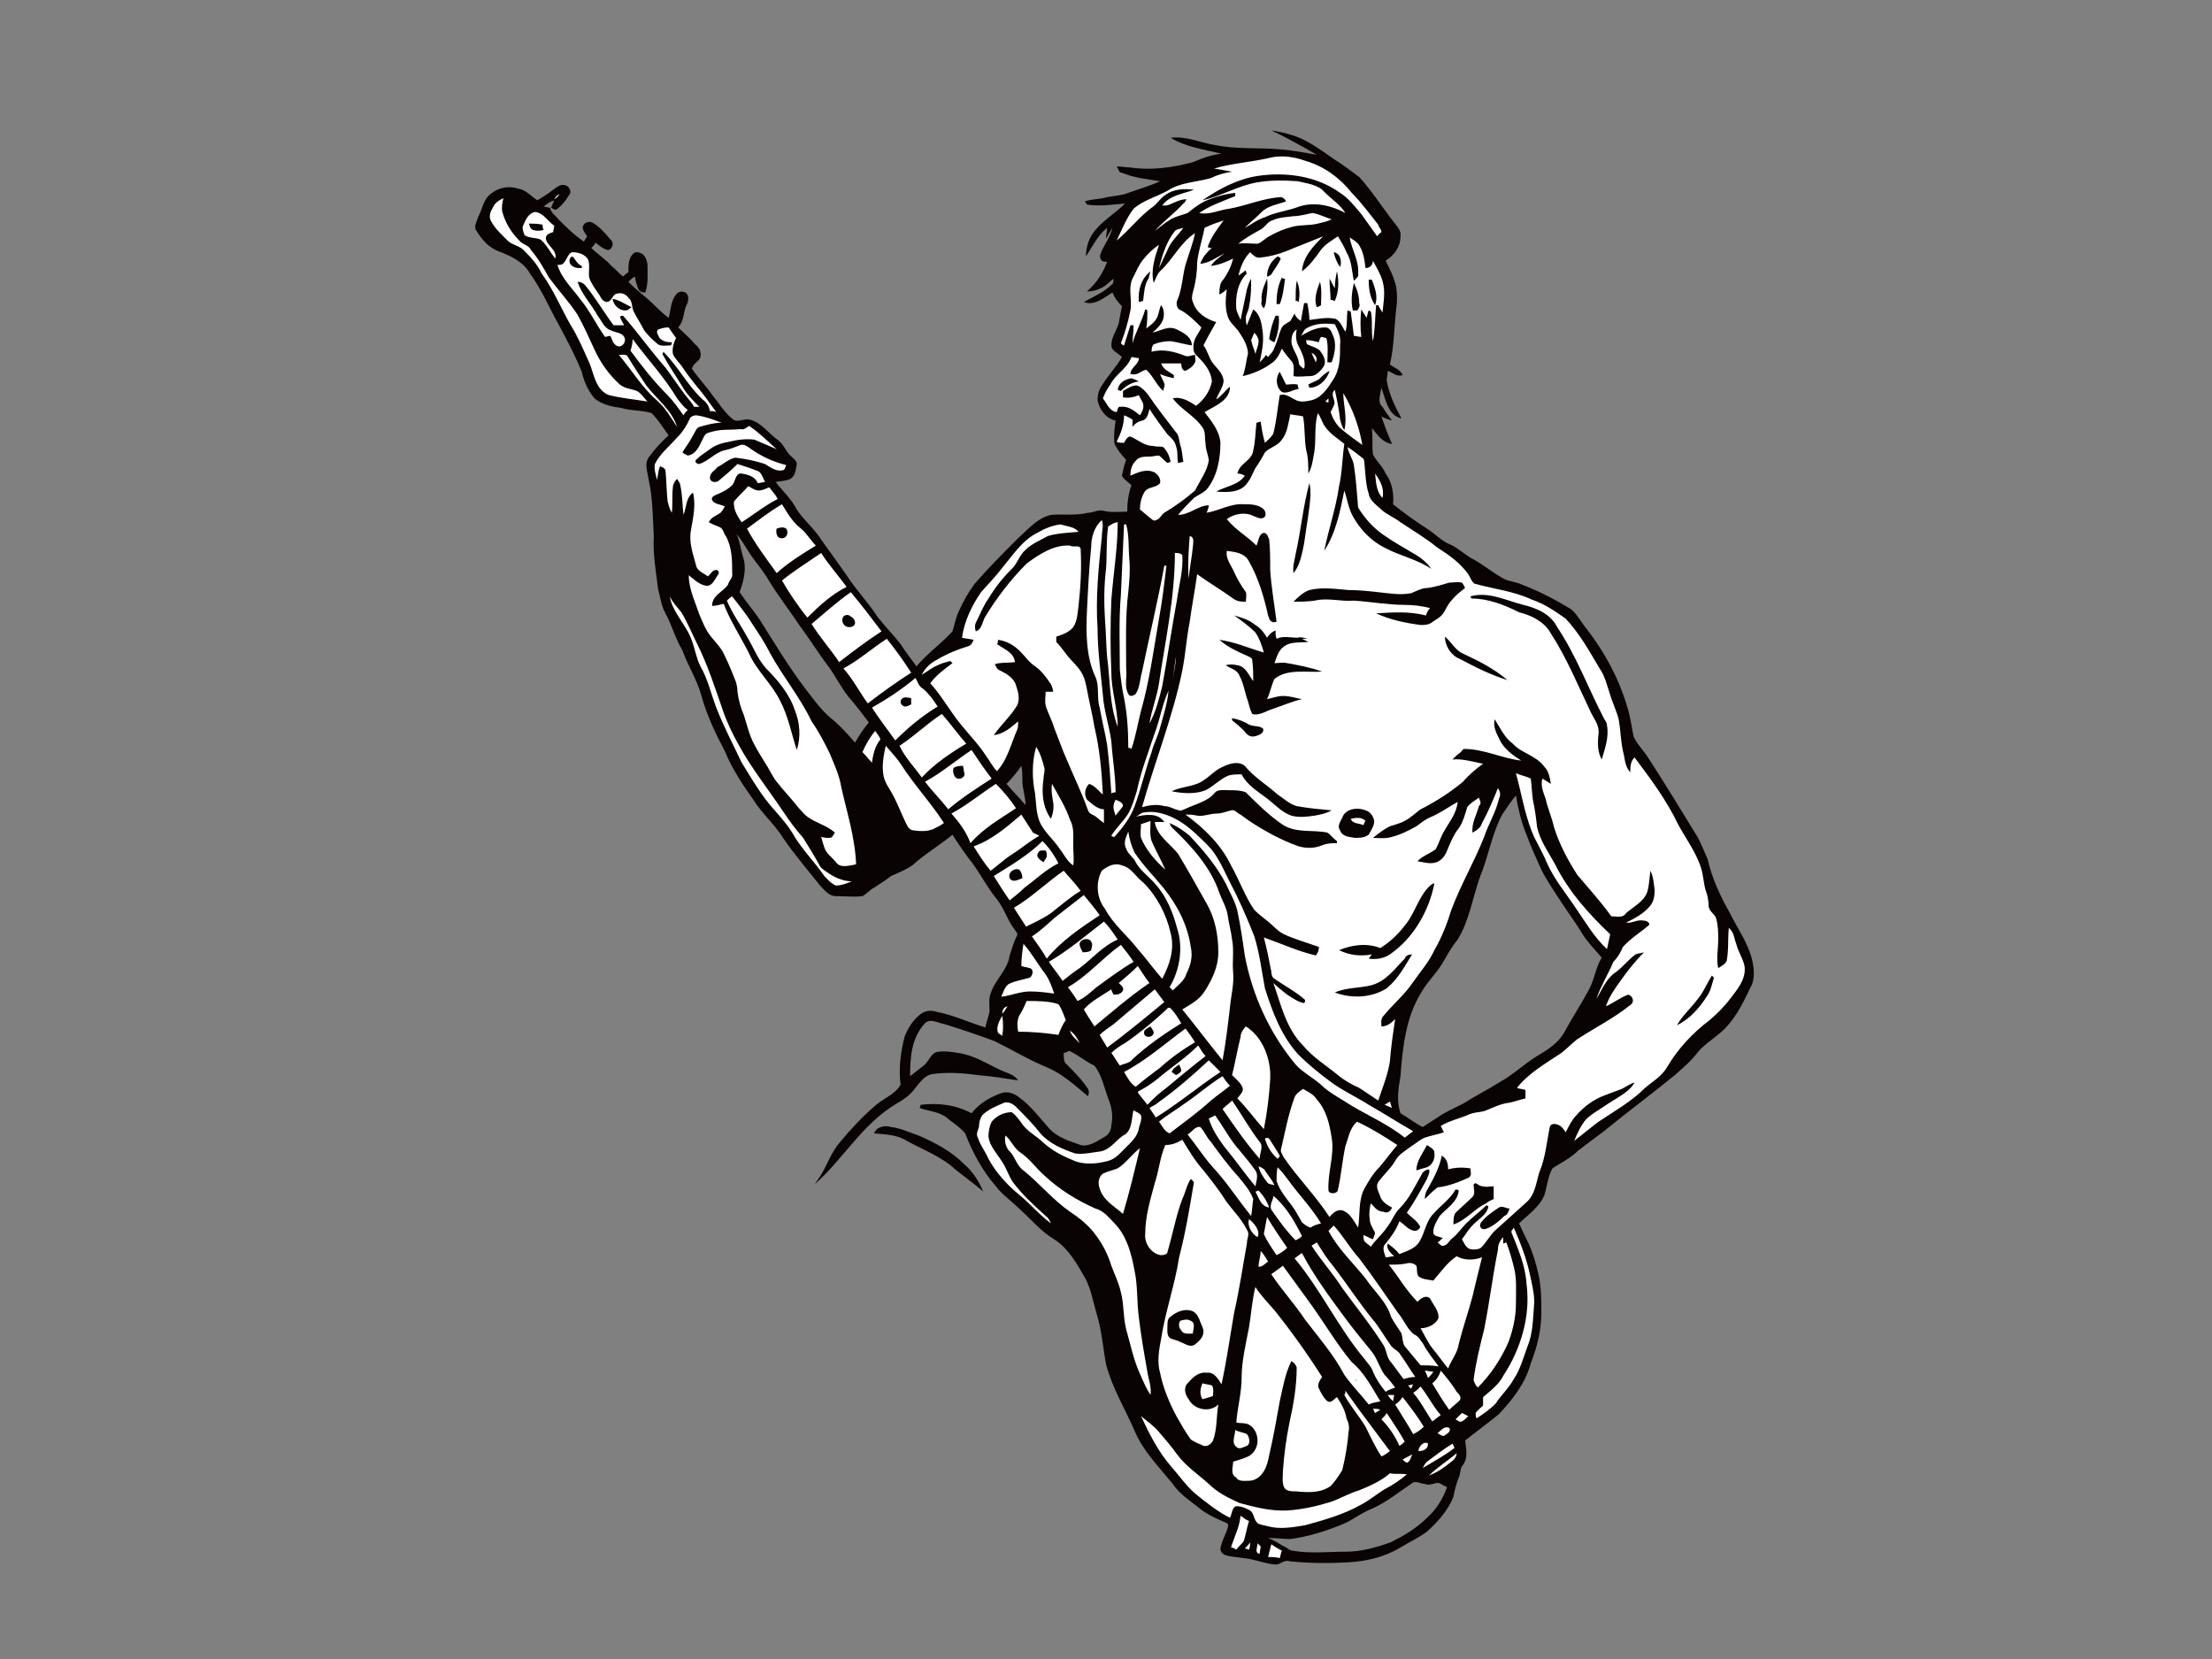<?xml version="1.0" encoding="utf-8"?>
<!-- Generator: Adobe Illustrator 17.0.0, SVG Export Plug-In . SVG Version: 6.00 Build 0)  -->
<!DOCTYPE svg PUBLIC "-//W3C//DTD SVG 1.1//EN" "http://www.w3.org/Graphics/SVG/1.1/DTD/svg11.dtd">
<svg version="1.1" id="Layer_1" xmlns="http://www.w3.org/2000/svg" xmlns:xlink="http://www.w3.org/1999/xlink" x="0px" y="0px"
	 width="800px" height="600px" viewBox="0 0 800 600" enable-background="new 0 0 800 600" xml:space="preserve">
<rect x="0" y="0" width="800" height="600" fill="#808080" stroke="none"/>
<g>
	<g>
		<path fill-rule="evenodd" clip-rule="evenodd" fill="#0A0303" d="M172.878,78.572c1.527-2.683,1.91-6.511,4.592-8.426
			c2.68-2.3,6.512-3.066,9.965-1.916c2.68,0.383,4.592,2.679,6.887,4.213c1.92-1.149,3.832-2.296,5.747-3.83
			c1.153-0.766,2.677-2.297,4.597-1.533c1.147,0.384,2.302,2.3,1.147,3.447c-1.147,1.915-2.297,3.448-4.207,4.981
			c-0.77,0.765-1.538,0-2.303-0.384c0.385-0.765,0.765-1.916,1.147-2.682c-1.147,0.385-2.677,1.151-3.83,2.299
			c0.768,0,1.533,0.384,2.3,0.384c0.383,1.915,1.915,2.681,3.062,4.214c2.683,2.681,5.748,5.745,9.192,8.042
			c0.385-0.765,0.77-1.149,1.155-1.915c-0.385-0.765-1.155-1.531-1.535-2.679c-0.385-1.919,1.915-3.066,3.445-2.3
			c2.683,1.532,4.595,3.831,6.515,6.129c1.525,1.15,0.763,3.446-0.77,3.831c-1.912-0.385-3.062-1.534-4.592-2.681
			c-0.385,0.766-0.767,1.148-1.538,1.914c2.3,2.3,5.365,4.215,7.285,6.512c1.525,1.149,2.68,2.681,4.207,3.83
			c0.385-0.382,1.153-1.149,1.917-1.534c0-2.296,0-4.979,1.532-6.509c0.77-1.151,2.297-0.766,3.065-0.385
			c1.53,0.766,1.912,2.3,2.297,3.831c0,3.448,0.385,6.895-0.768,10.341c-0.765,0-1.53,0-2.297-0.765
			c-0.765-1.532-1.15-3.066-1.527-4.98c-0.77,0.384-1.54,1.152-2.302,1.914c2.302,2.3,4.597,4.215,6.895,6.131
			c2.68,2.296,4.977,4.978,7.662,6.894c0.762-2.68,0.762-6.127,2.68-8.427c0.763-1.148,2.683-1.531,3.83-0.383
			c1.15,1.531,0.385,3.449-0.385,4.979c-0.762,2.299-0.762,5.364-2.682,7.279c1.92,1.914,4.218,3.83,6.132,6.129
			c1.53,1.15,2.297,2.682,1.912,4.597c-0.383,1.532-2.683,2.297-3.06,4.212c2.295,3.447,5.36,6.514,7.662,9.96
			c2.295,2.68,4.207,6.129,7.272,8.426c1.533,1.148,3.833-0.384,5.747,0c4.21,0.766,6.892,4.98,10.722,7.661
			c1.917,1.531,2.68,4.213,4.597,5.746c0.763,0.766,1.918,1.53,1.918,2.681c-0.385,1.914-0.385,4.212-2.295,5.36
			c-1.54,0.766-3.45,0.766-5.37,1.152c2.688,3.449,5.747,6.127,7.665,9.96c2.297,3.448,5.36,6.127,7.654,9.19
			c3.453,4.981,6.903,9.579,10.348,14.557c3.445,5.362,7.662,9.576,11.107,14.94c2.68,3.446,5.745,6.509,8.427,9.956
			c1.918,3.066,3.83,5.365,5.748,8.046c3.825-4.596,8.81-8.046,13.022-12.641c0.767-2.299,1.15-4.979,2.297-7.279
			c1.533-3.446,3.447-6.894,5.742-9.96c4.977-5.742,10.348-11.106,15.71-16.468c3.445-3.066,6.892-7.279,11.87-8.426
			c4.218-0.385,8.812,0.381,13.407-0.766c1.92,0,3.445-1.149,5.362-0.766c2.685,0.766,5.747,0.381,8.81,0.381
			c0-3.063,0.385-6.509,1.533-9.575c-1.148-1.149-2.68-1.915-3.448-3.447c0.385-1.915,0.768-3.831,1.535-5.746
			c-1.535-1.533-3.062-3.447-4.215-5.745c-0.385-2.681,0-5.362,0.385-8.426c-3.453-0.768-5.747-3.83-6.518-7.277
			c0-1.916,0.385-3.831,1.54-5.364c2.295-3.83,5.36-6.894,7.272-10.341c-1.527-1.534-3.827-2.3-3.827-4.215
			c0-3.064,1.915-5.364,2.68-8.045c0.385-2.297,0.763-4.212,1.148-6.126c-1.527-1.534-2.68-3.066-3.442-4.981
			c-3.068,1.915-6.512,4.981-10.348,3.447c3.453-1.915,7.28-3.447,10.348-6.512c0.377-0.381,0.377-1.148,0.377-1.914
			c-1.527,1.148-2.682,2.681-4.592,3.448c-1.533,0.766-3.065,1.15-4.977,1.15c3.445-3.065,5.74-6.512,7.272-10.726
			c-0.762,0-1.533,0-1.91-0.384c-0.77-0.766-0.77-1.915-0.385-2.681c1.147-3.063,3.447-5.745,4.215-9.192
			c-0.768,1.151-1.535,2.681-2.305,3.83c0-1.531,0.385-2.679,0.385-3.83c-3.45,2.681-5.36,6.894-7.657,10.344
			c0-2.684,0.762-5.746,2.297-8.045c3.065-4.599,8.042-7.279,11.875-11.107c-4.595,0.381-9.195,1.148-13.787,0.381
			c-0.385-0.381-0.385-0.766-0.77-1.148c2.297-0.766,4.592-0.766,6.51-1.151c2.685-0.768,5.368-0.768,8.047-1.53
			c4.21-1.534,8.427-2.683,12.635-4.597c-4.592-0.766-9.19-1.149-13.787-3.066c-1.148,0-1.148-1.149-1.912-2.296
			c1.912,0,3.448,0.381,4.975,0.381c7.668,1.152,15.325,0,22.602-1.913c3.45-1.532,6.895-2.68,10.345-3.065
			c-6.132-1.532-12.642-2.296-18.39-5.745c5.747-0.765,11.11,1.916,16.472,2.683c7.662,1.53,15.705,0.766,23.75,1.53
			c4.21,0.385,8.425,1.151,12.637,1.917c-5.362-3.066-10.725-6.13-16.467-8.811c2.295,0.383,4.595,0.766,6.892,1.531
			c5.747,1.532,10.727,5.362,15.705,8.811c3.065,1.915,6.133,4.214,9.198,6.51c4.592,4.98,8.425,11.11,12.635,16.472
			c1.153,1.532,2.68,3.066,2.3,4.979c0,3.83-2.3,6.895-5.365,8.81c1.538,3.065,3.065,6.13,3.832,9.576
			c0.385,2.681,0.385,5.362,0,7.662c-0.767,6.894-0.767,13.787-2.295,20.301c1.527,1.148,3.827,1.914,4.592,3.83
			c-1.912,0.768-3.445-0.766-5.36-1.532c0,1.147-0.385,2.3-0.385,3.447c0.768,4.978,3.062,9.575,5.36,13.788
			c-4.975-1.148-5.745-6.895-7.275-11.107c-0.38,2.297-1.53,5.361,0.385,6.894c1.145,1.918,2.297,3.448,3.445,4.981
			c-1.147-0.384-2.682-0.768-3.83-1.534c1.147,3.447,2.3,6.512,3.83,9.96c-3.445-0.381-5.36-3.448-7.277-5.748
			c0.385,3.066,0,6.514,0.385,9.579c1.148,2.296,3.448,4.214,4.592,6.894c2.3,3.065,3.065,7.28,2.685,11.107
			c3.83,3.066,8.042,6.13,12.257,8.811c3.062,1.915,5.362,4.596,8.425,5.748c2.68,1.147,4.977,3.446,7.657,4.976
			c3.838,1.918,7.285,4.98,11.492,7.28c1.917,1.147,4.597,1.147,6.903,2.297c6.125,2.3,11.867,5.362,17.614,8.808
			c2.3,1.917,3.83,4.98,5.747,7.28c6.507,8.426,11.492,17.62,14.55,27.961c1.155,3.446,1.54,6.894,2.302,10.725
			c1.15,2.681,3.445,4.98,4.983,7.28c6.51,9.957,12.257,19.533,18.382,29.492c1.153,2.3,2.3,4.981,3.447,7.661
			c1.533,6.894,4.592,13.406,8.042,19.535c2.682,5.364,6.515,10.726,8.045,16.853c0.765,3.448,1.15,7.279-0.762,10.345
			c-2.683,5.741-5.748,11.872-10.733,16.086c-2.68,2.3-5.739,4.214-8.039,6.894c-2.295,3.066-5.362,5.748-8.427,8.429
			c-8.425,6.894-17.24,13.405-25.665,20.298c-3.062,2.3-6.125,4.6-9.19,6.896c-2.683,2.683-5.748,4.213-8.807,6.13
			c-0.77,0.381-0.77,0.766-1.155,1.533c-1.148,2.68-1.53,5.742-2.295,8.427c-1.915,4.594-6.13,7.275-9.195,10.341
			c1.155,2.681,2.303,4.978,3.45,7.275c1.532,3.451,2.68,7.279,3.448,10.726c1.145,4.597,1.145,9.579,1.145,14.173
			c0,6.513-1.53,12.64-3.825,18.386c-1.915,7.279-6.515,13.025-11.492,18.387c-4.218,3.445-8.427,6.511-12.26,9.573
			c0.385,3.065,1.155,6.133-0.763,8.815c-1.15,1.142-0.765,3.06-1.535,4.592c-0.77,1.917-1.532,4.597-1.918,6.895
			c-1.915,4.983-5.742,9.19-9.572,12.637c-3.068,2.297-6.518,3.835-9.578,5.747c-5.747,3.45-12.252,4.977-18.77,5.36
			c-6.892,0.385-14.172,0.385-21.447-0.383c-1.917-0.765-3.45,1.538-5.365,1.153c-3.83-0.385-7.28-1.917-11.11-2.295
			c-2.295-0.385-4.595-0.385-6.895-1.155c-0.765-0.383-1.53-1.148-1.53-2.295c0.385-2.68,1.915-4.977,2.682-7.657
			c0-0.385,0.38-1.153-0.382-1.538c-3.448-1.53-7.283-3.068-10.342-5.747c-3.45-2.68-6.895-4.977-9.195-8.427
			c-4.977-6.125-10.725-11.87-13.79-19.15c-3.445-8.041-8.04-15.32-10.345-24.131c-1.147-6.129-1.525-12.256-3.442-18.385
			c-1.148-3.831-1.918-8.427-3.83-12.257c-3.065-5.362-6.133-11.109-11.49-14.556c-4.6-2.682-8.43-7.279-12.262-10.726
			c-3.065-3.064-6.51-5.36-8.805-8.426c-4.985-5.746-8.43-12.257-11.115-19.152c-1.91-2.298-4.977-4.214-7.272-6.127
			c-3.065-1.919-6.133-1.919-9.195-3.066c0-0.381,0.383-0.766,0.383-1.149c6.515-0.766,12.642,0,18.385,3.064
			c2.682-3.446,6.51-5.743,10.733-7.276c2.295-0.766,4.592,0,6.507,1.533c4.212,3.062,7.28,7.276,10.722,11.107
			c3.068,3.447,7.277,4.595,11.492,6.129c3.065,0.766,6.125-1.534,8.812-3.066c1.533-0.764,2.297-2.68,2.297-4.212
			c0.762-3.448,0-6.895-1.15-9.575c-1.533-4.214-2.295-8.426-4.977-11.873c-3.45-1.534-5.745-3.833-9.198-5.362
			c-0.38,0.381-1.53,0.765-1.91,0.765c0,1.531,0,3.064,0.763,3.83c3.062,3.065,5.747,5.746,8.042,9.194
			c0.385,0.766,0.385,1.533,0,2.681c-4.595-3.83-9.19-8.043-14.549-10.341c-6.518-2.681-13.03-6.513-19.155-9.579
			c-6.127-2.296-11.875-4.214-18.002-6.126c-2.297-0.384-5.362-2.3-7.28-0.384c-4.98,5.362-5.362,12.641-5.362,19.151
			c1.917-1.531,3.447-2.681,5.362-4.214c1.533-1.53,2.302-4.212,4.597-4.596c2.682-0.381,4.977,0,7.275,0.384
			c5.748,0.765,10.342,3.83,15.328,6.13c2.295,1.149,4.977,1.531,6.51,3.827c-4.985-0.765-9.577-1.531-14.555-1.912
			c-5.365-0.766-11.112-1.15-16.475-0.384c-2.68,0.384-4.595,3.062-6.125,4.977c-1.917,2.685-4.218,4.214-6.898,5.748
			c-12.257,7.279-19.15,19.917-29.497,29.111c0.77-1.149,1.532-2.299,2.303-3.446c2.297-3.833,3.83-8.427,6.898-11.875
			c3.827-4.597,8.04-9.192,13.022-13.407c2.682-2.297,6.89-3.83,8.807-7.277c-0.762-5.746,0-11.875,1.533-17.62
			c1.148-2.681,2.683-5.362,4.977-7.279c1.538-1.53,3.833-2.296,6.13-1.53c6.13,1.147,11.875,3.829,18.007,5.745
			c0.377-1.916,1.14-3.83,1.525-5.745c0-2.3-0.385-4.214,0.385-6.512c1.535-4.98,6.132-8.427,6.895-13.792
			c0.765-2.296,1.535-4.976,2.682-7.275c0.385-0.766-0.383-1.151-0.768-1.915c-2.677-3.449-3.833-7.663-6.512-11.11
			c-3.83-4.595-6.51-10.342-10.34-14.94c-1.915-2.68-3.833-5.361-5.745-8.426c-4.598,3.831-9.96,6.897-14.555,11.11
			c-2.297,1.533-4.977,2.681-7.66,3.829c-1.918,1.534-3.835,2.681-6.133,4.214c-1.532,0.767-2.68,2.298-4.212,3.065
			c-3.063,0.381-6.507,0-9.575,0c-2.68,0-4.212-2.297-5.747-3.831c-4.595-5.744-9.195-11.107-13.402-17.236
			c-3.065-4.978-7.665-8.81-10.728-13.791c-3.827-5.36-7.665-11.107-10.345-17.619c-3.445-6.51-6.51-13.022-8.425-19.914
			c-1.53-5.746-4.977-11.109-6.895-16.472c-2.682-4.596-3.83-9.193-6.127-13.407c-1.535-2.681-1.917-6.127-2.68-8.808
			c-0.77-6.511-1.918-12.64-1.538-19.152c-0.38-6.894-0.38-13.788-1.91-20.686c-0.385-2.678-1.533-5.36,0-7.66
			c1.91-2.681,4.592-5.745,7.277-8.041c-1.92-2.685-3.83-5.748-6.13-8.045c-3.448-1.149-7.28-0.768-11.11-1.915
			c-3.065-0.385-6.895-1.152-9.575-3.448c-2.297-2.682-3.833-6.131-4.597-9.579c-2.295-5.745-5.36-11.488-8.427-17.234
			c-3.445-6.13-6.125-12.641-10.342-18.386c-2.297-4.214-7.275-6.512-11.492-8.045c-3.827-1.532-6.125-4.596-8.042-7.66
			C171.345,81.634,172.493,80.102,172.878,78.572L172.878,78.572z M314.22,261.28c-2.302-3.064-4.603-6.126-7.285-9.192
			c-3.057-3.83-4.977-8.042-7.657-11.49c-3.453-4.597-6.515-9.577-9.957-14.173c-3.83-5.745-8.045-11.11-11.495-16.853
			c-1.533-2.682-3.83-5.364-5.745-8.045c-1.917-2.681-3.442-5.745-5.74-8.426c1.142,2.3,1.527,5.362,2.297,8.045
			c1.525,4.214,0.38,8.809-1.155,13.022c2.303,3.448,4.982,6.513,7.283,9.96c5.362,8.426,10.34,16.853,16.47,24.898
			c2.68,3.448,5.36,7.276,8.812,10.341c3.445,2.681,6.51,6.129,9.19,9.192C310.768,265.877,312.303,263.58,314.22,261.28
			L314.22,261.28z M572.386,337.887c-2.297-3.829-4.6-6.894-6.895-10.341c-2.683-4.214-5.748-8.426-8.048-13.022
			c-1.912-4.216-3.825-8.43-5.362-12.642c-1.91-4.595-3.065-9.575-3.83-14.17c-1.918,2.296-3.442,4.595-4.977,6.894
			c-3.827,7.276-4.98,15.321-8.045,22.6c-2.683,7.66-3.83,15.704-8.045,22.598c-1.91,2.299-3.447,4.981-4.977,7.663
			c-2.297,4.212-6.127,7.66-8.425,11.873c-5.36,8.808-6.515,19.535-7.28,29.876c-0.762,4.598-1.533,8.811,0,13.406
			c2.683,1.533,4.977,3.448,8.045,4.98c1.917-1.148,3.442-2.296,5.362-3.448c2.682-1.915,6.127-3.447,9.195-4.978
			c4.213-2.681,8.805-4.981,13.022-7.662c4.977-2.679,8.807-6.511,13.787-9.575c3.83-2.297,7.66-4.597,9.955-8.811
			c2.687-4.979,5.747-9.575,8.427-14.553c2.3-3.833,2.685-8.426,4.983-12.259C576.981,343.633,574.295,340.953,572.386,337.887
			L572.386,337.887z M370.904,291.16c0-3.066-1.148-5.748-1.148-8.813c0-1.913,0-3.829-0.382-5.361
			c-1.533,2.299-3.45,4.595-5.362,6.511C366.309,286.178,368.609,288.478,370.904,291.16L370.904,291.16z M464.368,559.282
			c1.147,0.385,1.917,1.538,3.062,1.538c6.515,1.145,12.642,0.38,19.152,0.38c5.747,0,11.11-1.533,16.47-3.445
			c4.6-2.3,9.198-4.983,13.028-8.813c3.447-3.062,5.742-6.897,7.277-11.107c-1.15-0.383-1.915-1.153-3.068-1.53
			c-1.53,0-3.442,1.147-4.98,0.377c-1.527,0-3.445-1.527-4.977,0c-4.592,3.065-8.81,6.515-13.787,8.812
			c-4.215,1.533-7.657,4.597-11.875,6.13c-5.747,2.295-11.872,4.215-18.005,4.977c-2.683,0-5.36-0.385-8.04-0.385
			C460.538,556.987,462.453,558.14,464.368,559.282z"/>
		<path fill-rule="evenodd" clip-rule="evenodd" fill="#0A0303" d="M322.263,407.601c3.445,0.384,6.51,1.916,9.955,3.065
			c6.13,2.681,11.875,5.746,16.472,10.341c3.065,2.684,5.362,6.13,6.895,9.96c-3.83-3.449-8.042-6.127-11.877-9.575
			c-4.975-3.831-11.105-6.131-16.467-9.194c-3.45-1.915-7.28-1.915-11.11-2.299C316.9,407.601,319.96,406.835,322.263,407.601z"/>
	</g>
	<g>
		<path fill-rule="evenodd" clip-rule="evenodd" fill="#FFFFFF" d="M472.412,58.27c-4.215-1.531-8.81-2.296-13.41-1.149
			c-6.51,1.532-13.405,1.915-19.912,3.831c2.295,0.381,4.595,0.766,6.507,1.149c-2.683,0.381-5.36,1.148-7.655,2.299
			c-5.362,1.531-11.11,1.531-15.713,4.595c-4.207,2.299-8.807,3.448-12.252,6.514c-2.682,3.445-4.218,7.66-6.13,11.491
			c4.595-3.831,8.042-8.427,12.643-11.875c1.917-1.15,3.057-3.449,4.977-4.597c3.065-2.297,6.89-2.297,10.342-1.915
			c-3.833,1.534-8.81,1.915-11.492,5.747c0.768,0,1.912,0,2.682-0.385c1.915-0.766,3.833-1.914,6.127-1.914
			c-0.385,0.381-0.385,1.148-1.15,1.532c-3.062,3.446-6.892,6.127-10.34,9.96c1.91-1.534,3.83-3.066,5.742-4.215
			c1.915-1.152,4.215-1.533,6.132-2.299c1.912-1.531,3.83-3.065,6.125-4.213c3.453-1.534,7.277-2.681,11.107-3.066
			c0,0,0,0.766,0,1.148c-4.595,1.919-9.187,3.451-13.025,6.131c3.838,0.766,7.285-1.15,10.727-1.531
			c6.513-1.149,12.257-3.833,18.772-4.215c0.762,0,1.53,0.768,1.91,1.534c-3.062,1.148-6.505,1.533-8.81,3.829
			c-1.91,1.916-4.207,3.831-6.125,5.746c2.297-1.149,4.6-3.064,7.28-3.83c3.83-1.916,8.425-2.299,12.255-3.831
			c5.747-1.914,11.872-0.381,16.852,2.299c-1.912-3.065-4.98-4.979-7.66-7.66c-2.297-2.684-6.51-3.065-9.578-3.831
			c-4.977-0.381-9.957-0.381-14.549,0.382c-6.9,1.149-13.025,4.977-19.92,6.511c6.13-4.213,12.64-7.66,19.92-8.809
			c10.335-1.532,21.444,0,29.874,6.127c3.062,1.915,5.357,4.98,7.66,7.661c1.92,2.68,3.83,5.365,5.747,8.044
			c0.38-0.765,1.15-1.148,1.53-1.531c0-1.148-1.15-1.915-1.15-2.681c-3.06-3.831-6.127-8.045-9.57-11.492
			C484.67,64.4,478.922,60.186,472.412,58.27z"/>
		<path fill-rule="evenodd" clip-rule="evenodd" fill="#FFFFFF" d="M481.602,79.338c-2.295-0.766-4.592-1.916-6.887-2.299
			c-2.303,0.382-4.608,1.147-6.903,1.147c-2.682,0.385-5.36,0.385-7.657,1.534c-1.53,0.381-2.297,1.914-3.835,3.066
			c-2.68,1.531-5.745,3.062-8.425,5.36c2.3-0.381,4.597,0,6.9,0c1.525-0.381,2.68-1.915,4.207-2.681
			c2.68-1.531,5.365-2.679,8.427-3.446c2.677-0.766,6.13-0.385,9.195-1.151C478.157,80.487,480.072,80.102,481.602,79.338z"/>
		<path fill-rule="evenodd" clip-rule="evenodd" fill="#FFFFFF" d="M491.182,88.147c-0.77-0.766-1.917-1.531-3.065-2.297
			c0.77,4.597,3.45,8.426,3.065,13.024c0.385,1.149-0.77,1.915-1.533,2.681c-0.762-3.447-0.762-7.279-2.682-10.341
			c-0.77-1.917-1.917-3.833-3.065-5.747c-2.3,1.534-4.98,3.066-6.51,5.362c-1.915,2.681-3.833,5.363-6.515,7.279
			c0.385-5.361,4.215-9.194,7.66-12.641c-3.822,1.534-7.66,3.066-11.487,4.596c-3.447,1.532-7.277,2.684-11.107,3.066
			c-1.533,0.381-2.688-0.767-3.83-1.915c-2.303,2.296-3.45,5.36-4.218,8.426c0.767-0.385,1.538-1.151,2.68-1.917
			c0,0.385,0,0.766,0.385,1.151c-3.445,3.447-4.215,8.426-3.83,13.022c0.385,1.533,1.147,2.681,1.532,3.831
			c0.77-3.831,1.533-7.279,2.298-11.109c0.385-1.149,0.767-2.682,1.532-3.83c0,3.448,0,6.511-0.765,9.96
			c0,1.148-0.767,2.297-1.153,3.829c0,1.15,0,2.297,0.385,3.064c0.767-1.913,1.532-3.829,2.295-5.745
			c2.688,1.916,3.065,5.364,3.45,8.426c0.385,3.831-0.385,7.279-1.148,10.726c0.763-0.766,1.533-1.533,2.3-2.68
			c0.383,0.381,0.383,0.381,0.768,0.766c0.762-1.151,1.912-1.915,2.295-3.447c1.147-2.299,1.533-4.98,2.683-7.279
			c0.765-1.149,1.912-1.534,3.062-2.3c0.385-0.765,1.147-1.912,1.533-2.68c0.385,1.149,1.147,1.915,2.295,2.68
			c0.385-2.296,0.77-4.593,1.155-6.508c0.38,0,0.765,0,1.15,0c0.377,1.915,0.763,4.212,0.763,6.127
			c3.065-0.384,6.512-1.15,9.58-0.384c1.91,1.15,2.295,3.065,3.442,4.597c0.765-2.3,0.385-4.98,0.765-7.66
			c0.385,0,0.77,0.381,1.155,0.381c0.385,2.681,0.762,5.746,1.147,8.812c0.763,0,1.918,0.381,2.68,0.381
			c-0.385-3.066-0.385-6.513,0-9.96c0.765,1.15,1.15,1.916,1.92,3.065c0.377-1.149,0.377-1.915,0.762-2.68l0.762,0.381
			c0.77,3.446,0,7.279,0.77,10.726c0.768-4.214,0.768-8.811,1.148-13.025c0,0,0.385,0,0.765,0c0.385,0.766,0.77,1.532,1.535,2.682
			c0.382-3.831,1.145-7.66,0-11.491c-0.765-2.681-2.3-4.981-3.448-7.279c0,1.534-1.147,2.682-2.68,2.682
			C493.48,93.894,493.095,90.828,491.182,88.147L491.182,88.147z M484.67,96.573c-1.153-1.531-1.915-3.445-2.3-5.36
			C484.67,91.594,485.435,94.275,484.67,96.573L484.67,96.573z M463.22,93.509c-0.768,1.916-2.3,3.831-3.447,5.745
			c-0.385,0.385-1.148,0.767-1.533,0.767c0-3.064,1.533-5.746,3.827-7.276C462.453,92.746,462.835,93.128,463.22,93.509
			L463.22,93.509z M482.755,108.833c-0.385,0-0.767-0.385-1.532-0.385c0-2.297-0.383-4.978-0.383-7.66
			c0.762,1.148,1.147,2.299,1.915,3.448c0-2.3,0.385-4.214,0.763-6.129C484.285,101.554,484.285,105.385,482.755,108.833
			L482.755,108.833z M496.16,101.173c1.153,3.062,2.297,6.126,1.153,9.19c-1.915-2.681-2.3-6.127-2.3-9.19
			C495.012,101.173,495.775,101.173,496.16,101.173L496.16,101.173z M491.567,109.599c0.377,0.764,0,1.915-0.77,2.681
			c-0.385,0-1.148,0-1.533,0c-0.762-3.447-0.377-6.514,0.385-9.96C490.797,104.618,491.567,106.914,491.567,109.599L491.567,109.599
			z M477.772,110.363c-0.38,0.385-0.762,0.385-1.533,0.766c-1.147-3.062,0-6.127,1.153-9.194
			C478.157,104.618,477.772,107.681,477.772,110.363L477.772,110.363z M464.75,100.788c-0.382,3.064-0.768,6.511-1.915,9.192
			c-0.383,0-0.768,0-1.153,0c0-3.447,0.385-6.511,1.92-9.575C463.982,100.788,464.368,100.788,464.75,100.788L464.75,100.788z
			 M469.73,109.214c-0.385-0.381-0.763-0.381-1.148-0.381c0-2.3,0-4.981,0.385-7.279
			C470.107,103.851,470.107,106.533,469.73,109.214L469.73,109.214z M457.858,108.833c0,1.147-0.382,1.915-0.768,2.681
			c-0.77-0.766-1.147-1.534-0.77-2.681c-0.377-2.683,0.77-5.364,1.92-8.045C458.625,103.469,458.24,106.15,457.858,108.833
			L457.858,108.833z M462.453,114.195c0.383,3.445-0.385,6.894-1.533,9.575c-0.765-0.382-1.147-0.382-1.917-1.149
			c0.385-3.066,1.153-5.748,2.303-8.426C461.683,114.195,462.453,114.195,462.453,114.195z"/>
		<path fill-rule="evenodd" clip-rule="evenodd" fill="#FFFFFF" d="M442.535,79.721c-2.297,0.766-4.592,1.533-6.897,2.681
			c-0.763,4.214-2.295,8.426-2.68,12.64c0,3.065-0.377,6.131-1.147,9.194c-0.385,1.531-1.153,3.446-0.385,4.978
			c1.155,3.831,4.597,6.129,8.427,7.279c-1.533,2.681-3.065,5.362-4.592,8.426c1.527,1.915,1.912,4.596,3.445,6.512
			c1.533,1.915,3.445,3.447,3.83,6.129c0,2.3-1.915,4.596-2.682,6.894c1.917-1.148,3.448-3.446,4.977-4.593
			c0,4.978-5.362,6.894-9.192,9.192c2.305,3.064,5.367,6.508,5.747,11.108c0,5.745-1.148,12.255-4.982,16.852
			c-1.527,1.534-3.06,1.915-4.592,3.065c-1.918,1.915-3.833,3.829-5.748,6.129c4.215,0,7.28-3.448,11.11-3.448
			c0,0.766-0.385,1.532-0.77,2.681c4.603-0.766,8.812-3.448,13.407-3.066c2.303,0,4.985,0,6.895,1.533
			c1.153,0.768,1.535,3.066,0,3.448c-1.148,0.385-2.295-0.381-3.45-0.766c-3.06-1.533-6.887-0.766-9.57,1.151
			c3.06,3.827,7.275,6.127,10.725,9.575c0.762-1.532,0.762-4.214,2.68-4.595c1.15,0,1.535,1.529,1.912,2.296
			c0.385,3.448,0.385,7.277,0.385,11.107c0.385,6.13,1.533,12.642,2.295,18.771c-0.763,0-1.145,0.381-1.527,0
			c-1.153-0.385-1.153-1.533-1.53-2.3c-1.535-6.894-3.453-13.405-6.898-19.533c-1.533-3.065-4.982-3.448-8.042-3.831
			c-0.385,2.68,1.145,4.597,2.297,6.894c1.148,2.682,2.68,5.364,4.592,8.045c0.385,1.148,0,2.3,0,3.448c-1.527,0-3.06,0-4.592-1.148
			c-4.212-3.066-8.81-5.747-13.025-8.812c-0.762,5.746-1.918,11.491-2.68,17.238c-1.15,5.745-1.535,11.873-2.683,17.62
			c-3.447,16.853-9.957,32.939-14.557,49.413c2.682-0.766,5.37-1.151,8.048-0.385c1.915,0,3.447,1.15,5.362,1.533
			c0.762,0.383,1.53-0.382,1.91-0.382c3.838-1.916,8.43-2.683,11.11-6.131c1.153-1.148,3.447-0.764,5.362-0.764
			c1.915,0,3.832,0,5.745,0.764c3.835,3.834,8.05,8.046,13.028,11.494c4.98,3.447,11.112,1.914,16.47,3.066
			c1.15,0.763,2.297,2.296,3.445,3.063v0.765c-1.915,0-3.445,0-5.36,0.766c-2.68,1.147-5.745,1.147-8.427,0.381
			c-3.445-1.147-6.51-2.678-9.575-4.212c-4.212-2.296-8.042-4.595-11.492-7.276c-1.147-0.384-1.917-1.915-3.447-1.533
			c-1.53,0.383-3.445,1.149-4.977,1.149c-2.68,0-4.977,1.15-7.28,0.766c-1.533-0.383-2.68-0.383-4.215-0.383
			c6.895,4.98,13.027,11.107,16.472,18.386c3.062,5.362,4.98,11.107,8.425,16.089c1.533,1.533,3.065,2.681,4.985,4.212
			c1.912,1.533,3.442,3.448,5.742,4.595c4.215,1.916,8.43,3.066,12.642,4.598c0,1.149-0.385,2.3-1.155,3.062
			c-6.51-1.529-12.252-4.212-18.765-6.508c1.15,4.212,1.912,8.427,2.683,12.256c0,1.15,0.382,2.299,1.147,2.68
			c3.83,2.684,7.662,4.599,11.107,7.664c0,0.381,0,0.766-0.38,1.148c-2.303-0.381-4.218-1.915-6.133-3.064
			c-1.912-1.534-3.447-2.681-4.977-4.215c2.682,7.66,4.592,16.472,10.725,22.601c3.453,4.212,8.425,7.279,12.64,10.726
			c2.295,1.912,4.985,3.446,7.665,4.594c2.297,1.533,4.592,3.066,6.89,4.599c1.535-4.599,3.45-9.192,4.218-14.173
			c0.377-4.979,1.147-10.341,1.91-15.32c-1.148,1.147-2.677,2.679-4.977,2.679c0-1.147-0.38-2.679,0.768-3.83
			c3.448-4.215,7.662-7.66,10.727-12.256c2.68-3.831,5.745-7.279,7.657-11.492c2.683-4.595,4.598-9.575,6.13-14.553
			c3.45-9.194,8.427-17.62,11.875-26.432c1.53-4.595,4.213-8.807,5.362-13.788c0.765-1.533,0.38-2.681-0.385-3.831
			c-1.533,3.831-3.448,8.427-5.742,12.64c-0.385,1.533-1.917,2.684-3.453,3.451c-0.385-3.451,1.535-6.514,2.303-9.579
			c1.15-1.147,0.38-1.915,0-3.062c-1.532,1.147-3.065,1.915-4.213,3.448c-0.77,2.68-1.532,5.361-3.067,7.66
			c-1.918,2.296-3.065,5.361-4.212,8.042c-0.765,1.917-1.915,3.448-3.83,4.214c-2.3,0.766-4.595,0-6.9-0.381
			c1.92-1.915,4.22-2.681,6.515-4.215c1.147-1.914,1.915-4.597,3.065-6.511c1.912-3.447,4.592-6.512,4.977-10.726
			c-3.447,1.918-6.51,4.214-10.337,5.745c-1.538,0.766-3.065,1.915-4.597,3.066c-2.688,1.533-5.748,3.062-8.813,3.829
			c-2.3,0.768-4.98,0.384-6.892,0.384c1.912-1.531,3.83-3.065,6.13-4.212c2.68-0.766,5.362-1.533,7.657-3.448
			c1.147-0.766,2.295-1.916,3.45-2.681c5.36-2.683,10.722-6.131,15.322-9.959c1.918-2.299,4.595-4.599,7.275-6.514
			c-3.833-0.766-7.66-1.914-11.105-1.531c0.763-0.766,1.91-1.913,3.065-2.681c0.38-0.385,0.765-1.148,1.142-1.148
			c7.283,0,13.792,3.446,20.69,4.213c-3.068-1.916-6.133-4.213-7.665-7.279c-1.15-2.297-2.682-4.979-1.915-7.66
			c1.915,3.062,3.447,6.512,6.512,8.808c3.068,3.448,8.427,4.214,11.492,8.426c1.532,1.533,1.912,3.833,2.295,6.13
			c-1.148-0.765-1.91-1.15-3.062-1.916c-0.768,2.684,0.385,4.979,1.153,7.279c0.762,3.447,2.295,6.894,3.065,10.341
			c1.91,6.131,4.977,11.875,8.425,17.238c4.21,4.979,8.427,9.575,12.257,14.939c1.917,0,4.215,0.766,5.362-1.15
			c2.68-2.296,6.51-4.214,7.662-7.66c0.762-2.681,0.762-4.981,1.145-7.662c1.15,2.3,1.15,4.596,1.535,6.896
			c0,2.297-0.385,4.597-1.917,6.13c-2.3,2.681-5.36,4.212-8.425,5.744c1.917,0.384,3.83-1.15,6.125-0.766
			c0.77,0,2.3,0.384,2.3,1.531c-3.062,2.681-6.892,4.981-9.572,8.045c-0.77,1.915-1.917,3.83-3.453,5.362
			c-1.91,4.598-4.592,8.811-6.127,13.406c1.915-3.065,3.448-7.279,6.898-9.575c2.682-1.916,4.592-4.597,7.275-6.512
			c0.77-0.381,1.918-0.381,3.065-0.766c-3.445,3.447-6.132,6.895-8.812,10.726c-1.912,2.681-3.83,5.362-4.977,8.808
			c2.68-1.149,4.977-3.064,8.042-4.212c1.532,0.382,2.303,2.297,1.155,3.445c-6.133,4.981-13.027,8.43-19.537,12.645
			c-1.915,1.529-3.833,3.446-5.745,4.977c-5.745,3.83-11.875,7.279-16.09,12.638c0.765,0.385,1.92,0.385,3.068,0.766
			c0,1.152,0,1.919,0,3.066c-1.918,0.381-3.83,1.149-5.748,1.531c-3.45,0.384-6.132,1.915-9.192,3.062
			c-1.535,0.385-3.447,0.385-5.365,1.153c-3.445,1.533-7.28,2.299-10.343,4.214c0.385,0.765,0.765,1.531,1.15,2.297
			c-2.297,0.766-4.595,1.149-6.898,1.915c-1.912,0.766-3.445,2.3-5.362,3.448c-1.91,1.533-4.207,2.681-5.362,4.978
			c-1.533,2.681-4.21,4.981-6.127,7.66c-1.145,1.915,0.385,3.834,0.77,5.362c0.765,1.919,2.68,3.066,4.21,3.831
			c-0.385,1.15-1.53,2.3-3.062,1.532c-2.297,0-3.447-1.913-4.6-3.064c-0.377,1.531-0.762,3.831-0.377,5.745
			c0,1.534,0.762,2.681,1.53,4.215c0.765,0.765,0,1.914-0.383,3.064c-1.147-0.385-2.295-1.15-3.45-1.532
			c0,0.766,0,1.532,0.385,2.299c0.77,0.764,1.533,1.149,2.295,1.915c1.917-2.681,4.218-4.597,5.747-6.894
			c1.915-2.298,2.68-4.98,4.595-6.896c3.83-3.83,5.747-8.427,8.43-13.022c0.762-0.768,1.533-1.149,2.3-1.149
			c0.38,1.149-0.382,2.296-0.767,3.446c-2.297,4.214-4.6,8.429-7.28,12.256c1.533,1.533,3.45,2.681,4.598,4.599
			c0.768,0.766-0.77,1.915-1.533,1.915c-2.302,0-3.827-2.3-5.747-3.447c-1.148,3.064-3.065,5.745-4.98,8.041
			c-1.53,1.533-0.383,3.451,0,4.981c1.153,0,1.915-0.382,3.065-0.382c-1.15-1.147-3.065-2.681-2.295-4.599
			c1.53,1.151,3.062,2.3,4.21,3.833c2.682-1.148,5.747-1.915,7.28-4.596c1.912-3.065,2.297-7.277,4.977-9.959
			c2.682-3.065,6.13-5.365,8.04-8.812c0.385,0,0.77,0,1.155,0.385c-0.385,4.215-4.597,6.511-6.895,9.194
			c-1.148,1.915-2.3,3.829-2.3,5.744c0,1.916,2.3,1.533,3.447,2.297c-0.765,0.385-1.147,1.151-1.912,1.534
			c0.765,0.381,1.147,1.532,2.297,1.147c1.53-0.381,1.912-1.913,3.067-2.681c1.91-1.531,3.445-3.828,4.977-5.36
			c2.295-2.3,4.977-4.215,7.277-6.513c0.38,0,0.765,0.384,0.765,0.384c-0.385,2.681-3.065,4.214-4.595,5.743
			c-2.3,1.917-3.447,4.214-4.98,6.13c0.762,1.149,1.148,2.681,2.68,3.447c1.147,0.383,3.065,0.383,4.215-0.385
			c1.915-1.913,3.065-4.212,4.977-6.126c3.832-3.447,7.66-6.896,11.49-10.341c3.067-2.681,3.45-6.896,4.6-10.726
			c2.3-5.362,2.68-11.109,3.827-16.472c0.383-1.533,2.3-1.148,3.065-0.766c1.153,0.385,1.918,1.533,2.68,2.682
			c1.155-2.297,2.302-4.597,3.835-6.13c2.683-3.062,6.13-5.746,10.337-7.275c1.918-0.767,4.22-1.534,6.133-2.3
			c1.533-0.766,3.065-1.915,4.598-2.3c-1.918,3.447-6.13,5.365-9.575,7.662c-2.682,1.916-5.747,3.446-8.047,5.745
			c-1.917,2.3-3.062,4.98-4.215,7.66c3.067-2.296,5.747-4.595,8.81-6.894c5.747-3.833,11.88-7.277,16.857-12.259
			c2.677-2.296,6.13-4.212,8.039-7.66c3.838-6.51,9.2-12.256,15.328-16.853c2.682-2.296,5.362-4.98,7.657-8.043
			c2.297-3.064,5.362-6.511,4.977-11.108c-0.38-2.681-2.295-5.362-3.065-8.427c-0.763-1.914-0.763-4.214-2.683-5.744
			c-0.377,3.83,0,8.042-0.762,11.875c-0.377,1.147-1.917,1.913-3.065,2.681c-0.762-3.447,0-6.896,0-10.344
			c0-2.683,0-4.979-0.762-7.66c-0.385-1.531-2.297-2.297-2.683-4.212c0-1.917-0.385-4.214-1.153-6.13
			c-0.765-2.681-0.765-5.747-1.912-8.81c-1.915-5.364-5.36-9.96-8.04-14.938c-4.223-8.813-9.965-16.472-15.707-24.132
			c-1.533,1.531-1.533,3.446-1.533,5.364c-1.532-1.533-1.918-3.832-2.295-6.13c-1.155-4.214-1.155-8.809-1.917-13.022
			c-0.765-3.066-2.305-6.13-3.067-8.811c-1.147-3.449-1.918-6.894-3.83-9.575c-3.833-6.513-7.275-12.641-12.26-18.005
			c-3.83-2.681-7.657-5.361-12.255-6.894c-6.51-3.063-13.79-3.83-20.682-5.748c-1.155-0.765-1.533-2.296-2.295-3.446
			c-3.068-4.214-6.903-6.895-11.112-9.575c-4.215-3.447-8.807-6.129-13.408-9.192c-1.917-1.534-4.595-2.681-6.51-4.214
			c-1.915-1.915-4.595-3.449-4.98-6.127c-1.147-3.448-1.147-7.28-1.533-10.726c0-0.385,0-1.151-0.385-1.915
			c-1.912-1.533-3.83-3.066-5.747-4.214c0.385,2.296,1.918,4.214,2.302,6.51c0.763,4.978,1.148,10.345,1.533,15.323
			c2.297,3.829,5.362,7.277,9.192,9.956c3.828,2.685,8.047,4.981,11.875,7.279c1.915,1.149,4.215,3.066,5.362,4.981
			c-4.985-3.449-11.11-4.596-16.857-7.661c-4.595-2.299-8.425-6.129-11.105-10.726c-1.917-3.063-2.302-6.511-3.453-9.959
			c-1.527,7.66-3.057,15.323-7.275,21.833c1.535-7.662,4.218-15.322,5.362-23.367c1.15-4.977,1.15-10.341,1.912-15.32
			c-2.295-1.915-4.974-3.448-6.89-6.129c-1.15-1.534-1.535-3.446-2.682-4.979c-1.533,4.979-0.385,10.341-1.533,15.32
			c-0.377,2.3-0.763,4.599-1.918,6.513c0-2.68,0-5.746-0.762-8.427c-0.765-4.213-0.385-8.426-1.15-12.257
			c-1.533-0.381-3.065-0.381-4.598-0.766c-0.765,3.449-1.15,6.896-3.062,9.192c-1.535,2.3-4.215,2.684-6.127,4.597
			c-0.77,1.534-1.918,3.449-2.68,4.596c-1.54,1.916-1.917,4.214-3.45,6.13c-2.297,3.83-7.277,3.83-11.492,3.449
			c3.448-1.919,8.042-2.3,10.342-5.747c-0.762-0.384-1.533-0.766-2.68-0.766c0.762-3.831,5.362-4.597,5.74-8.427
			c0.77-3.064,0.77-6.511,1.155-9.96c0.385,0,1.147-0.381,1.533-0.381c0.377,2.681,0.762,4.981,1.532,7.662
			c1.15-1.153,2.297-1.919,3.062-3.449c1.145-4.596,1.53-9.192,2.297-13.79c1.915-0.766,3.83,0.765,5.362,1.531
			c1.91,1.149,3.83,0.766,5.747,0.385c3.827-0.766,6.127-4.214,8.042-7.279c2.682-3.831,2.682-8.426,2.682-13.024
			c0.38-2.681-0.768-4.981-1.915-7.277c-3.447-0.385-7.277-0.385-10.342,1.53c-1.15,0.766-1.15,1.917-1.92,2.685
			c2.682-1.534,5.362-3.066,8.815-3.066c1.533,0,2.295,1.533,2.68,2.681c1.53,3.064,0.767,6.894-0.385,9.959c-0.38,0-0.762,0-1.53,0
			c0-3.065,0.385-6.129-0.385-8.81c-0.38,0-1.53-0.382-1.915-0.382c-0.38,0.382-0.762,1.533-0.762,1.915
			c-1.532-0.382-3.065-0.765-4.597-0.765c0,0.383,0,1.148,0.385,1.531c1.533,0.765,3.442,1.15,4.595,2.297
			c1.145,1.534,2.295,3.448,1.53,5.364c-1.15,1.915-3.068,3.83-4.977,3.83c-2.297,0-4.215,0.385-6.133,0
			c0-1.534,0.385-3.446-0.382-4.98c-1.53-1.914-2.68-3.065-3.827-4.98c-0.768,1.915-1.92,4.214-3.83,5.364
			c-3.068,2.297-6.895,3.829-10.34,4.596c1.142-2.681,1.142-5.361,1.912-8.045c0-2.681-1.535-5.361-3.068-7.661
			c-1.147-1.914-3.447-3.448-4.21-5.745c-1.153-3.447-0.767-6.895-0.382-9.959c-0.77,0.768-1.915,1.532-2.68,1.915
			c0-1.531,0-3.064,0.765-4.597c1.915-2.296,3.445-5.362,4.212-8.426c-2.297,1.15-4.977,2.3-8.04,2.682
			c1.147-1.916,3.062-3.064,4.972-4.597c-3.062,1.534-5.357,3.447-8.81,3.831c0.77-2.297,2.297-4.212,4.215-5.746
			c-0.762,0-1.147,0-1.533-0.384C437.943,85.849,440.238,82.787,442.535,79.721L442.535,79.721z M480.84,134.112
			c-0.768,3.062-3.83,6.128-7.28,6.128c0-0.381-0.385-0.766-0.385-1.147c1.155-0.768,2.68-1.153,3.835-1.919
			C478.157,136.027,479.307,134.878,480.84,134.112L480.84,134.112z M462.835,134.493c0.768,1.534,1.533,3.066,2.295,4.6
			c1.155,0,2.682-0.385,4.215,0c0,0.381,0,0.766,0.385,1.531c-2.3,0.382-4.215,1.913-6.127,1.149
			C461.305,139.86,461.305,136.412,462.835,134.493L462.835,134.493z M473.945,179.311c-0.385,5.744-1.533,11.491-2.297,17.236
			c-0.77,3.831-1.54,8.045-3.835,10.726c-0.382-2.3,0.385-4.599,0.77-6.895c1.91-8.427,2.68-17.238,4.977-25.665
			C473.945,176.246,473.945,177.78,473.945,179.311L473.945,179.311z M528.719,210.72c0.385,0.381,0.762,1.147,1.148,1.915
			c-1.912,1.533-3.453,2.68-4.977,4.596c-1.153,1.15-1.917,3.064-2.682,4.215c-1.15,1.915-3.065,2.681-4.595,3.829
			c-1.148,0.766-2.68,0.766-3.83,0.766c-5.745-0.766-11.107-1.914-16.09-4.214c6.13-0.381,12.255-0.766,18.002,0.766
			c0.385-1.148,0.77-1.913,1.533-2.681c-3.062-0.766-6.125-1.148-9.19-1.148c-6.13,0-12.262-1.15-18.387-1.534
			c-4.98,0.384-9.577-1.149-14.172,0c-2.68,0.384-5.37,0.384-7.665,0.384c1.532-1.533,3.45-3.448,5.748-4.214
			c4.598-1.149,9.58-0.382,14.172,0c3.835,0,7.28,0.385,10.725,0.766c3.833,0.381,7.66,1.148,11.875,0.381
			c1.918-0.763,3.833-1.914,6.133-1.914c2.677-0.382,4.977-1.149,7.654-1.915C525.651,210.72,527.184,210.336,528.719,210.72
			L528.719,210.72z M550.934,218.764c4.98,1.148,9.957,3.447,12.255,8.043c6.9,10.341,11.107,21.832,16.855,32.939
			c0.382,0.766,1.153,1.532,1.153,2.681c0.762,4.216-0.77,8.43-1.917,12.258c-1.53-2.681-1.53-6.128-1.15-9.192
			c0.385-3.066-1.532-5.362-2.677-7.662c-4.597-9.575-8.812-19.917-14.56-28.727c-2.295-4.212-6.892-6.512-11.49-7.66
			c-5.362-2.681-11.107-4.978-17.24-4.978c0-0.385-0.377-0.385-0.377-0.768C538.294,213.786,544.809,217.231,550.934,218.764
			L550.934,218.764z M529.104,236.384c5.745,2.681,11.105,5.362,16.09,9.576c-6.133-1.915-11.495-4.599-17.24-7.661
			c-3.065-1.15-5.362-4.597-5.362-8.046C524.889,232.172,526.414,235.234,529.104,236.384L529.104,236.384z M454.025,226.041
			c1.918,1.15,3.065,2.681,4.215,4.597c0.762-1.151,1.533-1.916,3.065-2.68c0,1.147,0,1.913,0.377,3.062
			c2.3-1.149,4.982-0.383,7.662-0.383c1.147-0.385,2.303,0,3.453,0.383c-0.385,0-1.535,0-1.92,0c0.77,0.385,1.535,0.766,2.297,1.151
			c-3.445,0.381-6.89-0.385-9.572,2.296c-1.535,1.533-1.92,3.448-2.683,5.364c1.533,0,3.062-0.385,4.595,0
			c4.215,0.766,8.43,1.53,12.643,3.062c-5.745,0.385-12.643-1.147-17.237,2.681c-1.147,2.297-1.533,4.978-2.68,7.279
			c1.915-0.381,3.827-1.147,5.742-1.147c2.683,0,4.6,0.766,6.895,1.147c-3.447,0.766-6.895,2.3-10.34,3.448
			c-2.68,0.765-4.98,2.68-7.66,1.915c-0.765-1.531-1.15-3.062-1.533-4.596c-1.15-3.066-1.535-6.511-3.068-9.192
			c-0.762-2.3-3.447-2.681-4.977-3.83c1.147-0.385,2.682-0.385,4.215,0c3.06,0.383,4.212,3.83,5.74,5.744
			c0-2.296,0-4.98-0.377-7.661c0-0.765-1.15-1.149-1.918-1.531c-3.445-1.531-6.892-3.062-9.955-5.744
			c5.74,0.766,10.722,3.062,16.085,4.595c-0.77-2.681-1.533-4.98-3.065-7.279c-2.297-2.297-4.977-4.214-7.657-6.129
			C449.048,223.361,451.728,224.127,454.025,226.041L454.025,226.041z M451.728,262.047c1.527,0.766,3.445,0.381,4.592,1.147
			c1.155,0.385,0.385,1.916-0.377,2.3c-1.533,0.765-3.45,1.531-4.983,0c-1.527-1.915-3.445-3.448-5.362-4.981c0,0,0-0.381,0-0.766
			C447.895,260.133,449.81,260.899,451.728,262.047L451.728,262.047z M450.195,276.986c3.445,4.214,8.045,6.895,11.872,10.341
			c2.3,1.533,4.218,3.447,6.9,4.214c4.207,0.766,8.425,1.15,12.635,1.533c-1.915,1.149-4.21,1.533-6.125,1.915
			c-2.68,0.384-5.747,0.765-8.427,0c-3.447-1.148-6.13-4.214-9.192-6.51c-3.062-2.3-6.897-4.598-8.81-8.427
			c-1.533,0-3.065,0-4.6,0.383c-3.062,1.147-5.357,3.831-8.425,5.362c-3.827,1.531-8.427,1.149-12.257,0.382
			c3.83-1.914,8.43-1.533,11.872-4.212c2.305-1.533,3.83-3.448,6.512-4.599C444.448,276.218,447.895,275.071,450.195,276.986
			L450.195,276.986z M493.865,293.073c1.532,0.383,2.68,1.915,3.062,3.446c0.385,1.915-1.153,3.833-1.915,5.362
			c-1.533,1.15-3.445,1.15-4.985,1.15c-1.91-0.384-4.592-0.384-5.357-2.68c-1.153-1.533,0-3.065,0.765-4.599
			C486.582,292.307,491.182,291.926,493.865,293.073L493.865,293.073z M518.759,319.501c-1.912,9.96-7.657,19.92-16.085,25.665
			c-2.3,1.534-4.983,1.915-7.662,1.534c0.385-0.385,0.762-1.153,1.147-1.534c-3.83,0.766-8.042,0.381-11.875-1.533
			c4.603-1.915,9.965-2.68,14.942-0.768c3.062-1.912,6.127-4.594,8.425-7.66c3.827-4.213,4.975-9.959,8.812-14.172
			C517.227,320.268,517.989,319.501,518.759,319.501L518.759,319.501z M619.115,352.826c0,0,0.38,0.385,0.765,0.768
			c-0.765,2.299-1.15,4.98-2.682,6.895c-2.677,4.212-6.127,8.045-10.72,10.342c1.91-3.449,4.977-6.13,7.272-9.192
			C616.05,358.954,617.197,355.892,619.115,352.826L619.115,352.826z M510.717,345.166c-2.68,4.214-4.977,8.808-9.195,12.26
			c-5.362,3.445-12.635,3.828-18.767,1.529c4.212-1.914,9.19-1.529,13.405-2.681c5.362-1.533,8.425-6.126,11.877-9.573
			C508.422,345.547,509.562,345.166,510.717,345.166L510.717,345.166z M518.759,416.794c0.383,2.297-0.77,4.597-2.68,5.364
			c-1.533,0.381-2.683,0.766-3.83,1.147c0-3.448,2.297-6.129,3.83-9.192C517.227,414.88,518.759,415.646,518.759,416.794
			L518.759,416.794z M523.736,422.924c2.677-0.766,5.367-0.766,8.047-0.385c0,1.151,0.762,2.681-0.762,3.447
			c-3.453,1.531-7.285,3.065-11.112,3.446c-1.535,1.151-3.063,2.685-4.6,4.214c0-1.529,0.385-2.68,1.155-3.829
			c1.91-3.447,4.21-7.66,4.977-11.873C523.357,419.092,523.736,421.007,523.736,422.924L523.736,422.924z M536.379,429.052
			c1.15,0.381,2.3,0,3.83,0c0,1.533,0,3.066,0,4.595c-0.762,0.385-1.915,0.768-2.68,1.534c-4.212,1.915-7.277,6.127-11.877,7.66
			c0-1.533,0-3.062,0.763-4.214c1.925-1.915,4.223-3.827,6.132-5.746c1.153-1.147,0.385-3.062,0.385-4.595
			c0.385,0,0.385-0.382,0.767-0.382C534.464,428.286,535.229,429.052,536.379,429.052L536.379,429.052z M545.956,437.096
			c-0.385,1.149-0.762,2.297-1.918,2.682c-1.912,1.915-4.215,3.829-6.51,4.596c-1.915,0.766-3.065-1.149-1.53-2.681
			c1.53-1.915,3.825-3.449,6.127-4.981C543.274,435.947,544.809,437.096,545.956,437.096z"/>
		<path fill-rule="evenodd" clip-rule="evenodd" fill="#FFFFFF" d="M427.978,82.402c-1.145,0.385-2.297,0.385-3.062,1.151
			c-3.065,3.827-4.597,8.807-5.745,13.405c1.148-2.299,1.915-4.212,3.06-6.511C423.381,87.381,426.063,85.083,427.978,82.402z"/>
		<path fill-rule="evenodd" clip-rule="evenodd" fill="#FFFFFF" d="M432.196,84.318c-5.362,3.447-8.047,9.576-12.648,13.788
			c-1.139,1.148-1.525,2.681-2.295,4.214c-1.147-4.599,0.385-9.192,1.917-13.788c-2.302,1.53-4.215,3.448-5.747,5.362
			c-1.533,1.915-2.3,3.828-3.445,6.127c-2.302,3.83-0.385,8.045-1.155,12.259c-0.762,3.827-1.91,8.041-3.447,11.872
			c0.385,0.384,0.77,0.766,1.153,0.766c0.768-2.297,1.533-4.979,2.295-7.279c0.385,0,0.77,0,1.155,0c0,2.3-0.385,4.597-0.385,6.513
			c1.15-4.213,3.445-8.045,4.592-12.257c0.385,0,0.77,0.385,0.77,0.385c0,2.296,0,4.213-0.385,6.509
			c1.535-1.149,3.068-2.296,3.838-3.829c0.762-1.532,0.762-3.065,1.525-4.597c1.153,1.532,1.153,3.449,0.77,4.98
			c-0.77,2.297-2.295,3.446-3.835,4.979c3.065-0.766,5.747-2.681,8.812-1.148c2.297,1.148,5.36,2.681,5.36,5.745
			c-2.682-0.383-4.977-1.149-7.66-1.531c-2.295,0-4.21,0.382-6.127,1.149c-0.762,0.765-0.762,1.916-0.762,2.682
			c4.212-1.151,8.425,0,12.252,1.53c1.15,0.385,2.297-0.381,3.453-0.381c0,0.766,0.385,1.914,0,2.68
			c-0.77,1.534-1.917,2.299-3.453,3.065c-1.148,0-1.533-1.531-1.533-2.681c-2.677,0-4.98,0-7.277,0
			c0.77,2.297,3.068,3.062,4.6,4.214c0,0.383,0,0.768,0,1.149c-1.533-0.381-3.447-0.766-4.985-1.534
			c0.385,1.153,1.155,2.3,1.538,3.449c0.382,0.766-0.383,1.916-0.383,2.681c-2.295-1.915-3.45-4.977-5.747-7.277
			c-0.385-0.766-1.532,0-2.295,0.381c-1.155,0.766-2.303,1.151-3.838,0.766c0-2.297,3.068-3.445,3.068-5.745
			c-1.148,0-1.912-0.381-2.682-0.381c-1.533,4.212-5.742,6.126-7.657,9.96c-1.153,1.531-1.915,3.062-2.685,4.978
			c1.533,1.914,2.303,4.595,4.982,4.98c0.385-0.766,0.385-2.299,1.527-1.918c2.685-0.381,4.982,1.532,6.9,3.066
			c0.763-1.149,1.525-2.681,1.148-4.215c-0.385-1.148-1.148-1.914-1.533-3.064c-1.912,0.765-3.83,1.15-5.745,0.765
			c0-0.765,0-1.531,0-2.297c1.53-0.765,3.448-2.296,5.36-1.915c1.533,0.766,2.68,1.915,3.835,3.448
			c3.068,4.598,6.51,8.81,9.955,13.406c1.153,1.152,1.153,3.065,1.538,4.596c0.762,1.915,0.762,4.215,1.145,6.13
			c-0.768,0-1.145,0.381-1.915,0.381c-0.382-1.915,0-4.213-0.768-6.127c-0.38-1.915-1.915-3.066-3.065-4.214
			c-2.297-3.065-4.592-6.127-6.51-9.194c-0.38,1.534-0.765,3.831-2.682,4.215c-1.533,0.382-2.68,1.149-3.445,2.297
			c0-0.766,0-1.915,0-2.681c-0.77-0.384-1.917-1.15-3.065-1.531c0,3.446-1.153,6.511-2.68,9.575c0.765,0.385,1.912,0.385,2.68,0.385
			c0.385-0.768,1.148-2.3,2.295-2.3c2.683,1.148,4.977,3.448,8.43,3.448c1.155,0.384,2.295,0,3.45,0.384
			c1.527,1.531,2.297,3.448,2.677,5.362c-0.38,0-0.765,0.381-1.15,0.381c-1.145-0.766-1.912-1.915-3.06-2.681
			c-1.147,0-2.302,0.385-3.45,0.385c-1.92,0-3.83,0-4.977,1.53c-1.535,1.533-1.92,3.449-1.92,5.364
			c2.683-1.149,5.747-2.68,8.815-1.149c1.147,0.765,2.295,2.296,1.91,3.83c-1.525,1.914-4.592,1.148-5.747,3.448
			c-1.14,1.916-1.525,4.212-1.525,6.13c1.525,1.149,2.68,2.296,4.215,3.448c0.377,0.382,1.147,0.765,1.532,0.382
			c1.525-0.382,1.91-1.915,3.063-2.681c3.83-2.3,7.657-4.981,11.11-8.045c1.91-3.83,4.592-7.277,4.977-11.109
			c-0.385-2.299-1.15-3.83-1.15-5.745c-0.385-1.915,0-3.83-0.762-5.362c-2.68-4.597-8.05-6.894-11.112-11.107
			c3.062-0.766,6.13,1.148,8.432,2.681c3.057-2.3,4.977-5.364,5.74-8.812c-0.377-3.829-2.682-6.51-5.362-9.192
			c-1.533-1.149-1.533-3.062-1.147-4.979c0.385-1.915,1.909-3.449,2.68-5.362c-2.295-2.3-4.597-4.596-7.28-6.127
			c-1.53-0.385-1.915-2.3-1.53-3.447c1.915-4.215,1.915-8.811,3.062-13.024C429.893,91.979,431.426,88.147,432.196,84.318
			L432.196,84.318z M416.106,98.107c-0.385,0.766-0.385,1.915-0.765,2.681c-1.54,2.299-1.54,5.362-1.917,8.045
			c-0.385,0-1.148,0.381-1.533,0.381C411.506,105.002,412.661,100.788,416.106,98.107L416.106,98.107z M411.891,137.941
			c-2.682,0.385-4.595,1.534-6.515,3.449c-0.377,0-0.763-0.383-1.142-0.383c0.38-2.681,2.68-3.832,4.975-4.214
			C410.359,137.175,411.124,137.56,411.891,137.941z"/>
		<path fill-rule="evenodd" clip-rule="evenodd" fill="#FFFFFF" d="M202.37,70.146c-0.762,0.381-1.532,1.147-1.918,1.915
			C201.223,71.676,201.985,70.908,202.37,70.146z"/>
		<path fill-rule="evenodd" clip-rule="evenodd" fill="#FFFFFF" d="M468.968,119.174c-1.538,0.766-1.917,2.681-1.917,4.596
			c0.38,2.683,2.295,4.597,2.68,7.278c0,1.15,1.147,1.915,1.917,2.299c0.765-2.68-0.77-5.746-1.917-8.045
			C468.583,123.388,468.583,121.089,468.968,119.174z"/>
		<path fill-rule="evenodd" clip-rule="evenodd" fill="#FFFFFF" d="M182.065,71.676c-1.53,0.766-3.057,1.533-3.828,3.449
			c-0.767,1.149-1.53,3.062-0.767,4.596c1.538,3.066,4.218,5.362,6.512,7.66c1.535,1.151,3.453,1.533,4.977,2.681
			c2.682,2.684,5.362,5.363,6.9,8.811c4.21,5.745,6.887,12.256,10.34,18.386c2.68,4.215,4.597,8.808,6.512,13.022
			c1.53,3.065,1.915,6.512,3.83,9.579c0.768,1.147,2.295,2.678,3.83,3.062c4.597,1.15,9.197,1.531,13.79,2.297
			c-1.148-1.148-2.297-3.064-3.83-3.83c-1.917-0.765-4.212-0.765-6.133-2.296c-3.827-3.449-6.89-7.662-9.19-12.641
			c-1.915-4.215-3.833-8.427-6.13-12.641c-3.065-4.597-6.895-8.81-10.34-13.406c-1.918-3.448-3.833-6.896-6.513-9.959
			c-0.77-1.915-3.067-1.915-4.215-3.448c-2.68-2.681-4.98-6.131-6.125-10.344C181.303,75.125,181.688,73.208,182.065,71.676z"/>
		<path fill-rule="evenodd" clip-rule="evenodd" fill="#FFFFFF" d="M455.173,123.388c0-1.15-0.762-2.299-1.533-3.066
			c-0.385,0.768-0.762,1.916-1.147,2.684c0.385,1.914,1.147,3.448,1.532,4.977C454.41,126.453,455.173,124.919,455.173,123.388z"/>
		<path fill-rule="evenodd" clip-rule="evenodd" fill="#FFFFFF" d="M200.452,81.634c-2.297-1.533-3.83-4.595-6.892-4.979
			c-2.302,0.384-3.445,2.683-4.215,4.597c-0.77,1.149,0,2.681,0.385,3.83c1.912,1.149,3.83,0.766,5.745,1.532
			c2.3,1.916,3.447,4.597,5.362,6.894c0.77-3.062-3.062-4.596-3.448-7.277c0-1.531,1.532-1.914,2.68-2.297
			C200.07,83.168,200.452,82.402,200.452,81.634L200.452,81.634z M196.243,81.253c0,0.766,0,1.149,0.38,1.915
			c-1.53,0.385-2.677,0.385-3.825,0c-1.155-0.381-1.155-1.534-1.54-2.3C192.798,80.868,194.323,80.868,196.243,81.253z"/>
		<path fill-rule="evenodd" clip-rule="evenodd" fill="#FFFFFF" d="M475.855,131.047c0.77-1.533,0-2.68-1.525-3.448
			C474.715,128.749,475.478,129.9,475.855,131.047z"/>
		<path fill-rule="evenodd" clip-rule="evenodd" fill="#FFFFFF" d="M212.712,93.894c-1.15-1.915-3.447-2.681-5.742-2.681
			c-1.54,0.381-1.917,2.681-3.067,3.829c-0.385,0.768-1.533,0.768-2.295,0.768c1.525,4.978,5.362,8.426,8.425,12.638
			c3.448,4.214,5.742,9.192,8.805,13.407c0.385,0,1.15-0.381,1.92-0.381c0.763,1.531,1.148,3.827,3.442,3.827
			c1.535-0.382,2.303-2.296,1.535-3.446c-0.765-1.534-3.068-1.534-4.592-2.3c-2.683-0.766-3.453-3.448-4.985-5.36
			c-2.3-4.215-5.745-7.662-7.278-12.26c1.153,0,1.918,0.385,2.683,1.151c3.832,4.595,6.897,9.959,10.342,14.553
			c1.533,0,2.68,0,3.83,0c-0.385-0.766-1.15-1.913-1.535-3.064c0.385-0.381,0.77-0.381,1.15-0.381
			c5.362,6.126,9.962,12.638,15.325,18.767c2.297,3.065,4.592,6.512,6.898,9.576c1.147,1.534,2.68,3.064,3.442,4.596
			c0.768,0,1.153,0,1.915,0c-2.3-2.296-4.595-4.596-6.127-7.275c-2.297-3.833-4.977-7.662-7.28-11.877c0,0,0.383-0.383,0.383-0.764
			c5.362,5.362,8.815,12.256,14.177,17.235c1.53,1.149,2.295,2.3,2.677,4.214c0.77,0,1.532,0,2.295,0.385
			c-2.295-3.066-4.592-6.514-7.272-9.578c-1.53-1.915-3.063-3.83-4.595-6.128c-1.15-1.915-3.068-3.446-3.83-5.364
			c-0.385-1.915,0.385-4.213,1.147-5.745c-1.147-1.531-1.917-2.682-2.68-3.83c-1.535,0-2.685,0.381-3.83,0.766
			c-0.385,0.381-0.385,0.766-0.385,1.148c0.385,0.768,0.763,2.3,1.912,2.684c1.153,0.765,2.303,0.765,3.45,0.765
			c0,0.383,0,0.766-0.385,1.149c-1.527,0-3.448,0.382-4.592-0.383c-1.918-1.531-3.448-3.062-4.98-4.981
			c-1.15-2.296-2.682-4.595-3.83-6.894c-0.77-1.533-0.385-3.829-1.917-4.98c-0.765-1.149-2.297-1.915-3.83-1.531
			c-1.917,0-1.917,2.683-3.833,3.064c-1.53,0-2.295-1.533-2.68-2.3c-1.53-2.296-3.068-4.213-3.83-6.509
			C212.712,98.488,213.48,96.192,212.712,93.894L212.712,93.894z M210.412,96.192c0,0.381,0,0.766,0,0.766
			c-1.533,0-3.065,0-4.212-1.533c-0.385-0.766-0.385-2.297,0.77-2.68C208.117,93.509,208.495,95.425,210.412,96.192L210.412,96.192z
			 M228.414,111.129c-0.763,0.385-1.148,1.151-2.295,1.151c-2.297,0-4.215-1.917-4.6-4.214
			C223.822,108.448,226.119,109.98,228.414,111.129z"/>
		<path fill-rule="evenodd" clip-rule="evenodd" fill="#FFFFFF" d="M482.755,141.007c-0.385,0.383-0.767,0.766-0.767,1.531
			c0,1.534,1.153,2.681,0.382,4.215c-0.382,0.766-0.768,1.533-1.147,2.299c0.765,2.296,1.918,4.212,3.447,5.742
			c2.677,2.3,5.357,4.214,8.04,6.13c-1.142-6.511-3.445-13.024-6.89-18.768c0,4.212,1.527,8.811,0.377,13.405
			c-0.762-1.147-1.147-2.296-1.527-3.829C484.285,148.286,483.517,144.453,482.755,141.007z"/>
		<path fill-rule="evenodd" clip-rule="evenodd" fill="#FFFFFF" d="M480.457,144.072c-0.385,0.381-0.77,0.766-1.15,1.148
			c0.38,0,0.765,0.383,1.15,0.383C480.457,145.22,480.457,144.838,480.457,144.072z"/>
		<path fill-rule="evenodd" clip-rule="evenodd" fill="#FFFFFF" d="M244.881,144.072c-4.592-7.66-10.719-14.172-16.082-21.451
			c0,1.531-0.385,3.065-0.77,4.212c4.218,5.747,8.427,11.107,13.41,16.089c1.918,1.916,3.828,4.598,5.748,7.279
			c0.385-0.766,0.762-1.149,1.532-1.915C247.187,147.134,246.037,145.602,244.881,144.072z"/>
		<path fill-rule="evenodd" clip-rule="evenodd" fill="#FFFFFF" d="M499.992,180.078c0.762-3.45-0.765-6.131-2.68-8.811
			C497.692,174.332,497.692,177.78,499.992,180.078z"/>
		<path fill-rule="evenodd" clip-rule="evenodd" fill="#FFFFFF" d="M226.887,128.749c-0.768-0.766-2.302-0.381-3.065-0.381
			c4.592,5.361,8.425,11.873,13.787,16.471c3.065,2.681,4.977,6.129,7.272,9.575c-1.91-6.127-7.272-9.96-11.104-14.939
			C231.479,136.027,229.184,132.581,226.887,128.749z"/>
		<path fill-rule="evenodd" clip-rule="evenodd" fill="#FFFFFF" d="M260.974,152.879c-3.06-1.148-6.127-2.297-9.192-2.679
			c-0.768,0-1.915,0.381-2.297,1.148c-1.15,2.681-2.683,4.98-4.603,6.894c-2.68,3.066-6.125,5.746-8.04,9.579
			c-0.385,1.914,0.383,3.829,0.768,5.745c0.385-1.533,0.385-3.448,1.148-4.979c0.382,0.381,1.533,0.381,1.917,1.531
			c0.385,3.829,0.385,7.662,0.765,11.107c0.385,1.534,0.763,3.066,1.533,4.215c0.385-3.066,0-6.129,0.385-9.194
			c0-1.148,0.762-2.3,1.524-3.066c0.385,0.766,1.155,1.534,1.155,2.3c0.765,3.448,0.765,7.279,1.15,10.726
			c1.147-2.681,0.762-6.129,3.442-8.045c1.153,4.597,0,9.192-0.762,13.79c-0.762,4.215,0.762,8.427,1.915,12.641
			c0.385,1.915,2.68,2.681,4.215,3.83c1.148-0.768,1.533-2.3,3.057-2.3c0.77,0,1.155,1.151,0.77,1.533
			c-1.147,1.534-1.91,3.831-3.827,4.212c-2.685,0-4.982-2.296-6.892-3.829c0,4.98,2.295,9.576,3.825,14.173
			c1.153,2.681,2.3,5.746,4.215,8.041c1.533,1.919,3.065,3.449,4.212,5.365c1.535,3.062,3.068,6.51,4.215,9.576
			c0.77,1.531,1.148,3.446,1.148,4.979c0.385,3.066,1.15,5.746,2.3,8.426c1.145,3.449,1.915,7.279,3.83,10.726
			c1.148,2.296,2.68,4.596,3.83,6.512c1.533,2.296,2.68,4.977,4.212,6.895c2.683,3.446,5.362,6.127,8.048,9.575
			c1.145,1.149,1.915,2.299,3.062,3.065c3.062,2.296,6.892,3.062,9.957,5.747c-0.385,0.381-0.77,1.912-1.91,1.912
			c-1.155,0-1.918,0-3.068-0.384c0.385,1.534,0.765,2.684,1.15,3.831c0.763,2.3,2.68,3.447,4.212,5.362
			c1.535,2.297,4.977,1.15,7.275,0.766c-0.38-9.96-3.445-19.152-5.362-27.962c-0.763-4.595-2.683-8.427-4.207-12.257
			c-1.918-3.83-3.838-7.66-6.518-11.49c-4.21-8.811-10.337-16.089-14.94-24.515c-1.912-3.831-4.21-7.279-6.51-10.725
			c-2.295-3.833-4.977-6.895-7.28-9.96c-0.763,0.383-1.147,0.768-1.91,1.531c1.91,4.596,4.977,8.81,7.272,13.022
			c2.302,3.834,3.833,8.046,6.9,11.494c4.212,4.214,8.427,9.192,10.337,14.938c1.92,4.595,2.3,9.96,0.77,14.555
			c-1.918-5.745-3.065-12.259-6.13-18.001c-3.068-6.13-8.425-10.726-11.107-16.855c-3.065-6.131-6.895-11.876-9.197-18.003
			c-1.527,0.384-3.06,0.765-4.207,0.765c0-3.831,3.827-4.979,5.747-7.66c0.377-1.533,1.91-2.681,1.525-4.212
			c0-4.599,0-9.194-2.295-13.407c-0.77-0.766-0.77-2.3-1.912-3.064c-1.54-0.768-3.065-1.15-4.218-1.915
			c0.768-1.915,2.677-2.3,4.218-3.447c0.762-0.766,1.142-1.534,1.527-2.3c-1.527-0.766-3.83-0.766-4.592-2.297
			c-0.385-1.149,0.762-1.531,1.525-1.915c1.92-0.766,4.223-1.915,5.747-3.448c1.155-1.149,1.155-4.596,3.453-4.214
			c2.295,0.382,4.977,1.149,5.742,3.447c1.147,0,1.915-0.382,2.682-0.382c-0.768-1.533-1.15-3.065-2.297-3.83
			c-2.68-1.149-5.362-1.915-7.662-2.681c-2.295,2.297-4.598,4.212-6.895,6.126c-1.147,0.768-3.065,0.385-3.065-1.147
			c0-1.915,1.918-2.681,2.68-3.831c2.297-1.148,4.215-3.062,6.518-3.448c3.445,0.385,7.275,1.149,10.722,2.3
			c1.912,1.148,3.827,2.681,6.132,2.297c1.147,0,1.147-1.15,1.525-1.916c-4.592-1.148-8.807-3.062-12.635-5.745
			c-1.153-0.765-2.3-1.915-3.833-1.532c-1.912,0.768-3.83,1.532-5.747,1.915c-3.445,0.766-5.745,3.83-9.192,4.981
			c-0.762,0-2.3-0.766-0.762-1.915c1.145-1.152,3.062-2.3,4.592-3.449c1.918-1.532,4.597-2.296,6.895-2.681
			c3.065-0.768,6.133-1.149,9.195-0.768c2.68,1.153,5.362,2.3,8.042,3.449c-3.442-3.064-6.51-6.129-9.957-8.427
			c-1.147,0.765-1.915,1.531-3.065,1.15c-3.067,0.381-6.512,0-9.577,0.766c-1.147,0.382-2.68,0.382-3.445,1.534
			c-1.535,2.681-2.68,6.894-6.128,7.275c-0.77-0.381-1.532-0.766-1.917-1.149c1.148-1.914,2.683-3.83,3.827-6.126
			c0.77-1.152,1.153-2.685,2.3-3.066C255.612,153.647,258.291,152.879,260.974,152.879z"/>
		<path fill-rule="evenodd" clip-rule="evenodd" fill="#FFFFFF" d="M404.234,188.887c-1.153,0-2.3,0.765-3.45,1.531
			c-0.77,4.981-0.385,10.341-0.77,15.322c-0.763,6.126-0.763,12.257-0.377,18.386c0.377,4.595,0.377,8.807,0.762,13.405
			c1.153,8.429,0.77,17.237,3.835,25.282c0-6.512-2.3-13.026-2.3-19.535c-0.383-8.811-0.383-17.62,0-26.431
			C402.696,207.273,404.234,198.08,404.234,188.887z"/>
		<path fill-rule="evenodd" clip-rule="evenodd" fill="#FFFFFF" d="M407.296,189.652h-0.768c-0.383,8.427-0.768,17.236-1.153,25.662
			c-0.763,8.812-0.377,17.62-0.377,26.813c0.377,3.448,0.762,6.898,1.53,10.345c1.148,5.743,1.533,11.873,1.533,18.001
			c0.382,0,0.762,0,1.148,0.385c1.535-4.599,2.297-9.193,3.453-13.792c3.06-10.725,4.592-22.213,6.51-33.324
			c1.148-6.127,1.915-12.641,2.68-19.15c-0.383,0-0.765,0-0.765,0c-2.3,12.638-5.365,25.279-8.048,38.302
			c-0.763,2.681-0.763,5.746-2.295,8.045c-0.765,0.768-2.3,1.149-2.682,0c-1.533-2.681-0.385-6.129-0.765-9.192
			c0-9.194-0.383-18.386,0.765-27.58c0.382-3.831,0.762-8.045,0.382-11.875C408.061,198.08,408.443,193.866,407.296,189.652z"/>
		<path fill-rule="evenodd" clip-rule="evenodd" fill="#FFFFFF" d="M398.489,194.247c0-2.296,0.762-4.212,0-6.126
			c-2.682,2.297-3.835,6.126-3.835,9.575c-0.765,7.662-1.15,15.322-1.527,22.983c-0.385,8.042-0.385,16.852,3.06,24.131
			c1.533,3.447,0.385,7.662,1.533,11.108c0.77,4.595,1.917,8.81,2.68,13.406c0.77,6.127,1.153,11.875,1.535,17.619
			c0.762-0.385,1.147-0.385,1.533-0.385c0-6.126-1.147-12.255-1.533-18.386c-0.765-5.745-2.683-11.107-3.068-16.852
			c-0.762-8.042-1.917-16.087-1.917-24.131C396.186,216.082,397.334,204.973,398.489,194.247z"/>
		<path fill-rule="evenodd" clip-rule="evenodd" fill="#FFFFFF" d="M431.426,197.696c0-1.149,0.77-3.449-1.147-3.83
			c-0.385,4.978-0.765,10.341-0.385,15.322C430.278,205.359,431.041,201.526,431.426,197.696z"/>
		<path fill-rule="evenodd" clip-rule="evenodd" fill="#FFFFFF" d="M390.062,192.334c-1.538-1.915-4.218-1.915-6.515-2.681
			c-3.065,0.383-5.747,1.533-8.427,3.066c-5.362,2.681-8.81,8.041-12.64,12.64c-2.295,3.064-4.985,5.742-7.665,8.808
			c-3.445,4.979-6.125,10.726-6.89,16.471c1.53,0.383,2.682,0.383,4.212,0.768c-0.383,0.766-0.768,1.914-1.915,2.296
			c-3.833,1.152-7.662,2.683-11.49,4.979c-2.297,1.151-4.215,3.066-5.362,5.365c1.91-1.152,3.827-2.684,5.745-3.448
			c1.527-0.766,3.067-1.151,4.592-1.533c0.385,0.381,0.385,0.381,0.77,0.766c-3.065,2.296-5.745,4.214-8.042,7.277
			c4.207,4.597,7.272,10.342,11.107,14.938c3.065,3.83,6.51,7.277,9.19,11.492c1.147,1.531,2.302,3.827,3.83,5.36
			c3.835-4.213,4.982-9.575,7.28-14.938c0.385-0.766,0.385-1.914,0.385-3.062c-2.682,2.296-5.362,4.596-8.812,4.978
			c2.688-3.83,6.13-6.896,8.427-10.723c1.148-2.3,0.385-4.981-0.383-7.281c-0.765-2.679-3.447-4.212-5.742-5.36
			c-1.155-0.385-1.533-1.533-1.918-2.3c2.303-0.766,4.98-0.381,7.275-0.766c-0.38-3.446-3.833-4.593-6.512-6.512
			c0.385-0.381,0.385-1.148,0.385-1.529c3.065,0.381,5.747,1.914,8.042,4.213c1.915,1.913,3.062,3.829,5.362,5.362
			c2.3,1.533,4.218,4.214,5.745,6.511c0.385,0.766,0.77,1.915,0.77,2.681c-0.77,0-1.912,0-2.683,0c0,1.534-0.385,3.066,0,4.981
			c0.77,2.679,2.297,5.36,3.068,8.041c1.525,3.831,2.68,7.279,4.21,10.726c2.68,6.513,5.747,12.639,8.042,19.152
			c0.385,1.149,1.535,1.533,2.303,1.915c1.142,0.765,2.297,1.916,3.445,2.68c0-1.53,0-3.446,0-4.977
			c-2.302,0-4.212-1.916-6.125-3.45c-1.155-1.913-0.77-4.212,0.763-5.743c2.297,0.768,3.445,2.681,4.977,3.83
			c-0.377-8.042-1.147-16.469-3.06-24.513c-0.768-4.598-1.917-9.194-2.68-13.407c-0.385-1.915-0.77-3.831-1.54-5.361
			c-1.525-3.065-4.207-4.98-6.125-7.661c-1.147-1.531-2.3-3.065-3.448-4.212c0-0.385,0-1.534,0-1.919
			c2.3-0.766,4.595-1.531,6.127-3.445c1.535-2.3,1.535-4.981,1.92-7.662c0.763-6.894,1.147-13.787,0.763-20.683
			c-0.385-1.53-2.683-0.383-3.83-1.149c-5.742-0.381-11.105,3.065-15.705,6.513c-5.745,5.745-10.727,12.256-14.934,19.152
			c-1.155,1.915-1.155,4.596-3.453,5.361c-0.385-1.149-0.385-2.299,0-3.065c1.535-3.063,2.682-6.129,4.592-8.807
			c2.305-3.833,4.985-7.279,8.05-10.345c2.297-1.915,3.065-5.362,5.36-7.277c2.303-2.297,5.362-3.445,8.05-4.978
			C382.777,192.719,386.609,192.719,390.062,192.334z"/>
		<path fill-rule="evenodd" clip-rule="evenodd" fill="#FFFFFF" d="M427.596,200.76c-0.762-0.765-1.533-0.765-2.68-0.765
			c0,16.087-3.448,31.411-5.745,47.114c-0.762,4.978-2.68,9.576-3.45,14.556c2.302-4.214,3.45-8.811,4.598-13.408
			c1.912-10.342,3.447-21.067,5.362-31.409C426.448,211.486,427.978,206.122,427.596,200.76z"/>
		<path fill-rule="evenodd" clip-rule="evenodd" fill="#FFFFFF" d="M281.276,180.459c-0.77-1.531-1.918-2.679-3.065-4.212
			c-1.148,0.381-2.3,1.149-3.83,1.149c-1.533,0-2.68-1.149-3.833-1.534c-1.53,1.919-3.445,3.45-4.977,5.364
			c-0.385,0.767,0,1.534,0,2.3c0.385,1.915,1.533,3.829,2.683,5.362C272.466,186.206,276.679,182.759,281.276,180.459z"/>
		<path fill-rule="evenodd" clip-rule="evenodd" fill="#FFFFFF" d="M282.811,182.374c-4.6,2.681-8.43,5.747-12.647,8.811
			c3.067,5.748,6.9,10.723,10.727,16.089c4.215-3.833,9.192-6.895,14.172-9.96c-1.915-1.913-3.442-4.595-5.362-6.129
			C286.638,188.887,284.721,185.44,282.811,182.374L282.811,182.374z M284.336,191.185c1.155,1.534,0,3.83-1.91,3.448
			c-1.535,0-1.92-2.299-1.535-3.448C282.041,190.803,283.194,190.419,284.336,191.185z"/>
		<path fill-rule="evenodd" clip-rule="evenodd" fill="#FFFFFF" d="M428.743,215.314c0.385-1.914,0.77-3.448,1.15-5.361
			C429.513,211.867,429.128,213.401,428.743,215.314z"/>
		<path fill-rule="evenodd" clip-rule="evenodd" fill="#FFFFFF" d="M306.173,212.252c-3.065-4.214-6.51-8.045-9.192-12.257
			c-4.98,3.446-9.965,6.512-14.17,9.959c2.68,4.595,5.742,9.192,9.19,13.407C296.21,219.146,300.811,214.933,306.173,212.252z"/>
		<path fill-rule="evenodd" clip-rule="evenodd" fill="#FFFFFF" d="M425.681,234.468c0.382-0.766,0.768-1.915,0.768-2.681
			C426.448,232.553,426.063,233.702,425.681,234.468z"/>
		<path fill-rule="evenodd" clip-rule="evenodd" fill="#FFFFFF" d="M307.706,214.167c-4.977,3.448-9.575,7.66-14.175,11.492
			c3.065,4.978,6.895,9.194,9.962,13.787c4.98-3.829,9.957-7.66,15.32-11.107C315.365,223.742,311.535,218.764,307.706,214.167
			L307.706,214.167z M307.706,222.978c0.768,0.383,1.532,1.149,1.532,2.296c0,1.534-2.303,1.916-3.448,1.15
			c-1.15-0.765-1.535-2.297-0.765-3.446C305.79,222.212,306.935,222.212,307.706,222.978z"/>
		<path fill-rule="evenodd" clip-rule="evenodd" fill="#FFFFFF" d="M424.148,245.575c0.385-2.681,1.147-5.362,1.147-8.044
			C424.916,240.213,424.533,242.894,424.148,245.575z"/>
		<path fill-rule="evenodd" clip-rule="evenodd" fill="#FFFFFF" d="M246.422,221.446c-1.54-1.916-3.065-3.447-4.22-5.746
			c1.155,6.127,6.132,10.341,8.05,16.087c1.148,3.066,1.53,6.129,3.06,9.194c2.685,4.595,3.833,9.959,5.742,14.938
			c2.682,6.895,6.132,13.406,9.2,19.918c3.827,6.129,7.275,12.256,12.252,17.618c2.688,3.064,4.985,5.745,6.895,9.192
			c3.068,4.98,7.277,9.194,10.73,14.172c1.147,1.151,2.295,2.681,4.212,3.448c1.912,0,3.83-0.766,5.747-1.529
			c-3.45,0-6.518-1.534-9.197-3.45c-1.147-0.765-2.297-1.531-2.683-2.681c-1.91-3.448-3.827-6.514-5.742-9.576
			c-2.683-3.065-4.977-6.127-7.275-9.576c-5.367-8.044-11.492-15.704-16.09-24.131c-2.303-4.214-4.212-8.045-5.747-12.64
			c-2.68-7.66-5.36-16.087-9.19-23.751C250.251,229.105,248.719,225.274,246.422,221.446z"/>
		<path fill-rule="evenodd" clip-rule="evenodd" fill="#FFFFFF" d="M329.537,243.279c-2.682-4.214-5.747-8.426-8.807-12.259
			c-5.365,3.447-9.963,7.66-15.705,10.726c3.448,3.829,5.742,8.426,8.81,12.64C318.813,250.554,324.175,246.725,329.537,243.279z"/>
		<path fill-rule="evenodd" clip-rule="evenodd" fill="#FFFFFF" d="M419.548,263.195c1.155-4.214,2.682-8.809,3.068-13.407
			c-2.297,4.981-3.068,10.345-4.977,15.324c-2.297,6.895-4.977,13.788-6.515,21.067c-0.765,2.3-1.53,5.362-3.062,8.044
			c-1.915,3.065-4.595,5.364-6.127,8.045c0.385,0.381,0.762,0.381,1.147,0.381c3.065-3.448,5.742-6.895,7.277-11.107
			c2.303-6.129,3.827-13.022,6.133-19.535C417.253,268.941,418.786,266.26,419.548,263.195z"/>
		<path fill-rule="evenodd" clip-rule="evenodd" fill="#FFFFFF" d="M553.619,281.581c-1.538-0.766-3.447-1.147-5.367-1.913
			c1.92,6.892,3.067,14.173,5.747,21.067c1.533,3.83,3.83,7.279,5.362,11.107c2.685,6.13,6.892,11.11,10.727,16.853
			c3.445,4.98,6.507,10.344,11.107,14.556c0.385-1.916,0.762-3.447,1.147-5.364c-7.662-7.275-14.935-15.32-19.92-25.279
			c-2.295-4.214-5.362-8.426-6.51-13.408c-0.382-3.447-0.765-6.51-1.53-9.96C553.998,286.559,553.998,284.265,553.619,281.581z"/>
		<path fill-rule="evenodd" clip-rule="evenodd" fill="#FFFFFF" d="M333.755,249.025c-1.538-0.768-1.92-2.684-2.682-3.831
			c-4.98,4.212-10.342,7.66-15.707,10.725c2.677,4.214,5.742,8.042,8.425,11.874c4.598-4.598,9.58-8.811,15.325-12.257
			C337.583,253.239,336.05,250.939,333.755,249.025L333.755,249.025z M329.537,252.473c0,0.766,0,1.53,0,2.296
			c-0.765,0.385-1.53,0.766-2.297,0.766c-1.533-0.381-1.915-1.915-1.147-2.681C326.855,251.707,328.773,252.473,329.537,252.473z"/>
		<path fill-rule="evenodd" clip-rule="evenodd" fill="#FFFFFF" d="M349.455,268.941c-3.065-3.446-5.747-7.276-8.812-10.725
			c-5.362,3.449-9.955,8.044-15.317,11.491c1.915,4.214,5.362,7.66,8.045,11.492C337.962,276.218,343.707,272.389,349.455,268.941z"
			/>
		<path fill-rule="evenodd" clip-rule="evenodd" fill="#FFFFFF" d="M377.799,278.133c-0.762-3.062-1.533-5.745-3.065-8.041
			c-1.527,5.36-1.527,11.488-0.383,16.852c0.383,3.449,0.383,6.896,1.538,9.96c1.525,3.83,4.977,6.511,7.272,9.956
			c1.538,1.919,2.682,4.6,4.98,6.131c0.383-2.299,0-4.979,0-7.279c0-3.065,0.383-6.513-1.147-9.194
			c-1.533-4.594-4.218-8.807-6.513-13.022c-0.385,2.299,0,4.215,0.385,6.511c0.385,1.918,0,4.214-0.77,6.13
			c-3.06-4.212-3.445-9.579-2.682-14.557C377.414,280.433,377.799,279.285,377.799,278.133z"/>
		<path fill-rule="evenodd" clip-rule="evenodd" fill="#FFFFFF" d="M316.515,264.346c-1.917,2.299-3.45,4.979-4.597,7.66
			c1.147,1.149,2.302,2.681,3.447,3.831c0.38-3.064,1.15-6.13,3.062-8.429C318.043,266.26,317.28,265.495,316.515,264.346z"/>
		<path fill-rule="evenodd" clip-rule="evenodd" fill="#FFFFFF" d="M351.37,271.24c-5.742,3.831-11.105,8.427-16.852,11.492
			c2.68,3.446,5.747,6.508,8.427,9.959c4.98-4.212,10.342-7.663,15.705-11.11C355.97,278.133,353.672,274.687,351.37,271.24
			L351.37,271.24z M348.307,276.986c0,0.381,0.382,1.914,0.382,2.299c0.765,1.915-1.915,3.062-3.062,1.915
			c-0.765-0.766-1.15-2.3-0.765-3.448C346.012,276.986,347.16,276.986,348.307,276.986z"/>
		<path fill-rule="evenodd" clip-rule="evenodd" fill="#FFFFFF" d="M493.865,296.904c-1.535-1.533-3.453-1.151-5.362-0.766
			c0.762,1.915,3.065,1.53,4.592,2.296C493.48,297.668,493.48,297.287,493.865,296.904z"/>
		<path fill-rule="evenodd" clip-rule="evenodd" fill="#FFFFFF" d="M325.708,276.218c-1.533-2.298-3.445-4.212-5.362-6.511
			c-0.762,3.448-1.533,7.279-0.762,11.107c0.377,1.532,1.148,3.066,1.91,4.214c2.682,4.212,4.215,8.812,6.515,13.406
			c0.38,0.766,1.147,1.918,2.68,1.918c2.682,0.382,5.747,0.382,8.045-1.152c1.147-0.381,1.91-1.147,2.68-1.533
			C336.435,290.008,330.302,283.497,325.708,276.218z"/>
		<path fill-rule="evenodd" clip-rule="evenodd" fill="#FFFFFF" d="M406.146,291.541c0-1.533-1.912-1.915-2.68-2.3
			c-0.385,0.768-0.77,1.534-0.77,2.685c0,0.765,0.385,1.915,0.77,3.062C404.234,293.841,405.376,292.691,406.146,291.541z"/>
		<path fill-rule="evenodd" clip-rule="evenodd" fill="#FFFFFF" d="M367.459,292.307c-2.3-3.447-4.595-6.129-7.275-8.81
			c-5.37,3.447-10.348,7.663-16.093,10.725c2.683,3.065,5.362,6.512,6.898,10.725C355.585,299.586,361.717,296.138,367.459,292.307z
			"/>
		<path fill-rule="evenodd" clip-rule="evenodd" fill="#FFFFFF" d="M426.448,296.904c-3.833-2.299-8.425-3.831-12.648-3.064
			c-1.14,0-1.91,1.148-3.057,1.531c3.442-0.766,8.042-1.531,10.343,1.915c-1.153,0-2.3,0-3.448,0c0.77,4.98,5.362,7.66,8.425,11.492
			c3.45,5.745,6.895,11.874,10.34,18.001c3.065,5.364,4.218,11.492,4.218,17.62c0,5.362-2.3,9.96-4.983,14.173
			c-1.918,3.065-4.98,4.593-8.042,6.512c4.985,6.126,9.577,12.255,14.555,18.386c1.15-6.131,1.917-12.641,2.68-19.154
			c0.385-4.214,1.538-8.426,1.153-12.64c-0.385-3.831,0.385-8.045-0.385-11.875c-0.383-3.064-1.15-5.745-1.53-8.426
			c-0.382-3.065-1.917-5.364-3.062-8.426c-3.062-9.194-9.965-16.857-17.24-23.751c-0.385-0.381-0.385-0.766-0.765-1.533
			c2.68,1.152,4.977,2.684,7.277,4.599c4.982,5.361,9.575,10.725,13.022,17.235c1.53,3.45,3.445,6.512,4.215,9.96
			c1.147,5.364,1.917,10.726,2.68,16.086c2.683,14.175,8.807,27.965,18.387,39.454c2.68,3.066,6.895,4.98,9.955,8.045
			c3.065,2.681,6.898,4.595,10.35,6.894c6.51,3.832,13.402,6.895,19.15,11.492c1.148-0.766,1.91-1.533,3.065-2.3
			c-5.362-3.064-10.727-6.511-16.09-9.575c-4.215-2.68-9.192-4.978-13.41-8.045c-4.21-3.062-8.427-6.511-12.257-10.341
			c-6.125-6.894-9.19-15.32-11.869-23.746c-1.155-6.131-1.918-12.641-3.835-18.772c-2.68-6.892-5.745-13.788-9.192-20.299
			c-2.297-4.596-4.21-9.194-7.66-12.641C433.72,302.648,430.278,299.2,426.448,296.904z"/>
		<path fill-rule="evenodd" clip-rule="evenodd" fill="#FFFFFF" d="M416.106,296.904c-1.15,0.383-2.305,0.764-3.445,1.149
			c0,1.533-0.385,3.447,0,4.978c1.909,4.596,5.362,8.429,8.807,11.492c-1.535-3.449-3.445-6.896-4.977-10.342
			C415.721,301.882,416.106,299.2,416.106,296.904z"/>
		<path fill-rule="evenodd" clip-rule="evenodd" fill="#FFFFFF" d="M410.359,308.394c-1.15-2.3-1.915-4.978-2.297-7.66
			c-0.765,1.914-1.915,4.212-0.765,6.126c0.38,1.534,1.912,2.685,3.062,4.215c1.533,3.449,4.982,5.745,7.28,8.426
			c4.212,4.597,6.51,10.345,8.042,16.09c2.297,6.894,1.153,14.937-2.68,21.45c0.38,0.385,0.765,0.766,1.147,1.147
			c1.915-1.915,4.21-3.448,4.98-6.127c1.53-3.063,2.297-6.129,1.53-9.576c-1.145-8.045-4.977-15.32-9.955-21.451
			C417.253,316.82,413.424,312.991,410.359,308.394z"/>
		<path fill-rule="evenodd" clip-rule="evenodd" fill="#FFFFFF" d="M369.374,294.606c-5.362,4.595-10.725,9.192-17.237,11.488
			c1.915,3.066,3.832,6.133,6.127,8.811c2.682-1.914,4.977-4.212,8.045-6.126c3.065-1.919,6.127-4.597,9.58-6.512
			c-0.77-0.385-1.538-0.766-2.303-1.147C372.052,298.819,370.904,296.904,369.374,294.606z"/>
		<path fill-rule="evenodd" clip-rule="evenodd" fill="#FFFFFF" d="M382.777,312.227c-1.525-3.066-3.445-5.747-5.74-8.045
			c-4.985,4.978-11.492,8.81-17.622,12.638c1.917,3.066,3.827,6.131,5.745,8.811c1.915-1.533,3.83-3.064,5.367-4.597
			C374.734,317.971,378.184,314.524,382.777,312.227L382.777,312.227z M378.184,307.628c0.385,0.385,0.385,1.151,0.385,1.917
			c0,0.763-0.77,1.53-1.155,2.296c-1.148-0.766-3.063-1.915-1.91-3.448C375.889,307.245,377.414,307.628,378.184,307.628
			L378.184,307.628z M368.609,314.524c0.765,0.765,1.147,1.915,1.147,3.062c-1.147,0.385-3.447,1.915-4.597,0
			C364.397,315.673,366.694,313.758,368.609,314.524z"/>
		<path fill-rule="evenodd" clip-rule="evenodd" fill="#FFFFFF" d="M413.424,319.12c-2.68-1.915-4.215-5.362-7.663-6.129
			c-2.68-1.15-5.362,0.383-7.272,1.914c-2.302,4.215-1.917,9.96,1.147,13.79c3.06,5.745,8.04,9.578,11.87,14.556
			c3.065,3.449,5.747,7.277,8.812,10.723c2.682-4.976,4.597-10.723,3.062-16.468C421.851,330.613,418.409,324.099,413.424,319.12z"
			/>
		<path fill-rule="evenodd" clip-rule="evenodd" fill="#FFFFFF" d="M390.824,322.184c-1.915-2.682-4.215-4.979-6.125-7.279
			c-6.13,4.215-11.492,9.575-18.005,13.407c1.533,2.3,2.68,4.212,4.21,6.512c0,0.381,0.385,0.381,0.768,0
			c3.062-1.533,5.742-2.681,8.425-4.598C383.547,327.546,386.994,324.48,390.824,322.184z"/>
		<path fill-rule="evenodd" clip-rule="evenodd" fill="#FFFFFF" d="M397.719,330.994c-1.912-2.681-3.83-4.98-5.748-7.276
			c-3.447,2.681-6.892,5.362-10.335,8.043c-2.682,2.297-5.37,4.979-8.43,6.892c1.912,2.681,3.83,5.365,5.362,8.046
			C383.932,340.187,390.824,335.591,397.719,330.994z"/>
		<path fill-rule="evenodd" clip-rule="evenodd" fill="#FFFFFF" d="M404.234,339.804c-1.538-2.297-3.065-4.597-4.983-6.511
			c-6.51,4.98-12.642,10.341-19.92,14.555c1.535,2.3,3.445,4.598,4.982,6.894c1.915-1.53,3.827-3.062,6.125-4.594
			C395.039,346.7,398.866,342.102,404.234,339.804L404.234,339.804z M394.654,340.571c0.77,1.147,0,2.295,0,3.062
			c-0.765,0.766-2.297,0.766-3.068,0.766c-0.377-0.766-1.147-1.915-1.147-3.065C390.824,339.421,393.889,339.039,394.654,340.571z"
			/>
		<path fill-rule="evenodd" clip-rule="evenodd" fill="#FFFFFF" d="M409.979,347.847c-1.535-2.3-3.065-4.214-4.603-6.129
			c-6.887,4.981-11.872,11.107-19.147,15.322c1.15,1.533,2.295,3.064,3.447,4.979c2.68-1.149,4.592-3.065,6.895-4.979
			C400.784,353.974,405.376,350.528,409.979,347.847z"/>
		<path fill-rule="evenodd" clip-rule="evenodd" fill="#FFFFFF" d="M378.184,352.445c-2.68-3.446-4.977-7.66-8.042-11.11
			c-0.385,2.684-0.768,5.365-0.768,8.045c1.153,0.383,1.915,0.383,3.062,0.768c1.532,0.381,1.15,2.679,0,3.446
			c-2.68,0.766-5.362,1.147-7.657,2.299c-1.538,1.149-1.915,3.062-2.677,4.596c3.442-0.384,6.887-1.915,10.335-1.915
			c3.068,0,6.133,0.381,8.815,0.766C380.482,357.041,379.717,354.741,378.184,352.445z"/>
		<path fill-rule="evenodd" clip-rule="evenodd" fill="#FFFFFF" d="M415.721,355.507c-1.535-1.913-2.682-3.829-4.215-6.127
			c-2.297,2.299-4.592,4.214-6.892,6.127c0.763,0.766,1.915,1.534,1.533,2.681c-0.77,1.534-2.297,1.534-3.45,1.534
			c-0.377-0.768-0.762-1.534-0.762-1.915c-3.445,2.297-7.28,4.213-9.963,7.279c1.155,1.914,2.297,3.829,3.835,6.126
			C402.319,365.852,408.443,360.488,415.721,355.507z"/>
		<path fill-rule="evenodd" clip-rule="evenodd" fill="#FFFFFF" d="M421.086,362.404c-1.153-1.534-2.3-3.065-3.448-4.598
			c-4.977,4.213-9.962,8.426-14.942,12.641c-1.527,1.149-3.445,2.297-4.977,3.83c0.77,1.534,1.917,3.062,2.68,4.596
			C407.676,373.512,414.571,367.767,421.086,362.404z"/>
		<path fill-rule="evenodd" clip-rule="evenodd" fill="#FFFFFF" d="M423.381,364.701c-0.765-0.766-1.53,0.385-1.912,0.766
			c-4.6,4.214-9.192,8.045-14.172,11.492c-1.92,1.149-3.83,2.299-5.362,3.83c1.147,1.531,1.915,3.064,3.065,4.597
			c1.53-0.768,3.445-0.768,4.595-2.3c5.362-4.979,11.492-9.194,17.617-13.022C426.063,368.148,424.916,366.233,423.381,364.701
			L423.381,364.701z M417.253,373.512c-0.385,1.915-3.068,1.915-3.453,0.381c-0.377-1.533,1.155-1.914,2.305-2.681
			C416.491,371.979,417.253,372.745,417.253,373.512z"/>
		<path fill-rule="evenodd" clip-rule="evenodd" fill="#FFFFFF" d="M459.388,390.365c0.385-7.279-2.682-15.32-8.812-19.153
			c-0.765,0.767-1.912,2.3-1.912,3.834c-1.147,4.595-1.917,9.192-3.065,13.788c1.533,1.531,3.065,2.679,3.835,4.594
			c0.377,1.533-1.155,2.685-1.917,3.833c3.445,3.446,6.125,7.279,9.575,11.107C458.24,402.621,459.003,396.494,459.388,390.365z"/>
		<path fill-rule="evenodd" clip-rule="evenodd" fill="#FFFFFF" d="M382.777,363.167c-3.445-1.147-7.657-1.147-11.487-1.147
			c-0.762,1.915-1.533,3.447-2.68,5.362c-0.768,1.532-0.768,3.83-0.383,5.745c4.595,0,9.572,0.385,14.55,1.151
			c0.77-1.917,1.538-3.83,2.685-5.364C384.699,366.999,383.932,364.701,382.777,363.167z"/>
		<path fill-rule="evenodd" clip-rule="evenodd" fill="#FFFFFF" d="M432.196,376.959c-1.155-1.914-2.303-3.448-3.453-4.98
			c-7.275,5.361-14.172,11.492-22.215,15.705c1.148,1.915,2.295,4.214,4.215,5.362c2.68-2.3,5.748-4.596,8.805-6.894
			C423.381,382.705,427.596,379.64,432.196,376.959z"/>
		<path fill-rule="evenodd" clip-rule="evenodd" fill="#FFFFFF" d="M364.397,363.934c-1.533,0.384-1.917,1.533-1.917,2.684
			C363.242,365.852,363.627,365.085,364.397,363.934z"/>
		<path fill-rule="evenodd" clip-rule="evenodd" fill="#FFFFFF" d="M436.023,381.938c-1.147-1.149-1.917-2.68-2.68-3.83
			c-4.6,4.597-9.962,8.045-14.934,12.257c-1.917,1.533-4.223,3.062-6.518,4.214c-0.768,0.381,0,1.149,0.385,1.534
			c0.763,1.148,1.91,2.296,2.68,3.445c2.297-2.297,4.215-4.212,6.895-6.13C426.448,389.599,431.041,385.768,436.023,381.938
			L436.023,381.938z M426.448,385.001c0.385,0.766,0.762,1.533,0.762,2.299c-0.377,0.768-1.148,1.15-1.915,1.534
			c-0.38-0.384-1.147-0.766-1.53-1.15C424.148,386.534,425.296,385.768,426.448,385.001z"/>
		<path fill-rule="evenodd" clip-rule="evenodd" fill="#FFFFFF" d="M362.479,374.66c0.385-2.3,0.385-4.98,0-7.279
			c-1.148,1.916-2.295,4.215-1.533,6.13C361.332,373.893,362.102,374.278,362.479,374.66z"/>
		<path fill-rule="evenodd" clip-rule="evenodd" fill="#FFFFFF" d="M390.439,377.34c-0.762-1.914-1.915-3.447-3.445-4.595
			C387.379,374.66,389.292,375.812,390.439,377.34z"/>
		<path fill-rule="evenodd" clip-rule="evenodd" fill="#FFFFFF" d="M437.173,383.471c-5.747,5.362-11.877,10.722-18.387,15.32
			c-0.763,0.766-1.917,1.149-3.065,1.915c0.77,1.147,1.533,2.3,2.302,3.447c8.04-4.978,15.32-11.107,23.362-16.47
			C439.853,386.153,438.706,385.001,437.173,383.471z"/>
		<path fill-rule="evenodd" clip-rule="evenodd" fill="#FFFFFF" d="M502.675,398.409c-0.768,0.382-1.153,0.766-1.92,1.149
			c0.768,0.383,1.92,0.768,2.682,1.149C503.052,399.94,503.052,399.175,502.675,398.409z"/>
		<path fill-rule="evenodd" clip-rule="evenodd" fill="#FFFFFF" d="M476.24,397.641c-1.147-1.914-3.065-2.681-4.977-3.829
			c-1.155,0.766-2.68,1.915-3.065,3.065c-2.297,6.128-3.448,12.64-4.977,19.151c0,0.766,0.762,1.916,1.147,2.683
			c4.977,7.276,11.487,13.788,16.472,21.448c1.147-1.533,3.062-3.064,4.98-2.297c2.683,1.15,3.83,3.831,5.362,6.13
			c0.763-4.599,0-9.96,2.297-14.173c1.533-2.681,3.065-5.364,5.362-7.66c2.295-2.681,4.21-5.364,6.513-8.045
			c-4.6-3.066-9.58-6.129-14.557-8.427c-2.68,2.299-3.065,5.746-4.215,8.812c-1.148,5.36-1.533,10.722-2.68,15.701
			c0,1.534-3.062,1.919-3.445,0.385c-0.385-6.511,2.297-13.024,1.145-19.152C480.84,406.454,479.687,401.472,476.24,397.641z"/>
		<path fill-rule="evenodd" clip-rule="evenodd" fill="#FFFFFF" d="M444.83,392.664c-1.145-1.151-1.915-2.299-2.68-3.449
			c-4.977,3.065-9.192,6.897-13.792,9.96c-3.063,2.297-6.507,4.212-9.187,6.511c1.148,1.534,1.915,3.446,3.83,4.214
			c4.977-3.831,10.342-7.661,14.942-11.873C440.238,396.112,442.535,394.579,444.83,392.664z"/>
		<path fill-rule="evenodd" clip-rule="evenodd" fill="#FFFFFF" d="M455.558,412.965c-3.83-4.98-6.51-9.959-9.96-14.938
			c-1.15,1.149-2.297,1.914-3.448,3.065c4.218,6.129,8.425,12.256,13.407,18.001C455.558,417.177,457.09,414.498,455.558,412.965z"
			/>
		<path fill-rule="evenodd" clip-rule="evenodd" fill="#FFFFFF" d="M439.468,403.387c-0.763,0.385-1.525,0.766-2.295,1.151
			c1.147,3.829,3.448,7.275,5.742,10.341c3.83,4.597,7.28,9.575,11.11,14.172c0.385-1.915,1.148-4.212,0-5.746
			c-1.912-2.681-3.83-4.98-5.747-7.277C444.83,412.198,442.535,407.601,439.468,403.387z"/>
		<path fill-rule="evenodd" clip-rule="evenodd" fill="#FFFFFF" d="M412.661,403.387c-0.77-1.149-1.918-1.149-2.683-1.915
			c-0.77,2.681-0.385,6.895-3.065,8.811c-3.065,1.53-4.98,5.362-8.81,6.129c-3.065,0.382-6.133,1.149-9.195,0.765
			c-4.595-1.531-9.192-3.445-12.642-7.277c-2.68-3.446-5.74-6.512-8.807-9.575c-1.15-1.15-2.68-1.916-4.218-1.534
			c-2.68,1.149-5.747,2.3-8.042,4.596c-0.763,1.151-1.147,2.681-1.147,4.214c-0.38,1.15-1.15,2.682-0.38,3.831
			c0.765,2.681,2.683,4.98,3.822,7.66c2.69,4.981,6.518,9.194,11.115,13.026c3.827,3.062,7.28,7.275,11.487,10.341
			c-0.38-0.766-0.765-1.915-1.912-2.681c-4.215-3.831-8.427-7.66-11.875-12.26c-1.53-2.297-2.297-4.978-3.83-7.277
			c-1.917-3.064-4.6-5.742-4.985-9.194c0-1.915,0.385-3.827,1.155-5.361c1.912-2.299,4.592-3.447,7.275-3.447
			c1.535,1.149,2.302,2.3,3.45,3.83c1.915,3.064,5.36,4.597,8.04,7.279c3.067,2.681,6.517,4.598,10.347,6.13
			c3.825,1.915,8.81,1.53,13.022,0.381c2.683-0.766,4.215-2.681,6.13-4.597c1.91-1.914,4.592-4.214,4.977-7.276
			C412.276,406.454,413.039,404.92,412.661,403.387z"/>
		<path fill-rule="evenodd" clip-rule="evenodd" fill="#FFFFFF" d="M459.003,411.813c-0.377-0.381-1.145-0.381-1.527,0
			c0.765,2.685,2.297,5.364,4.592,7.279c0.385-0.381,0.768-0.766,0.768-1.147C461.683,416.028,460.538,414.113,459.003,411.813z"/>
		<path fill-rule="evenodd" clip-rule="evenodd" fill="#FFFFFF" d="M437.943,412.965c-1.54-1.533-2.305-3.832-3.838-5.363
			c-1.91-0.381-3.065,1.916-4.592,2.682c3.068,3.83,5.748,8.042,8.807,11.49c5.365,5.745,9.195,11.873,14.172,18.005
			c0.385-1.916,0.385-3.831,0.762-6.131c-1.142-3.062-3.445-5.743-5.36-8.041C444.068,421.392,441.006,417.177,437.943,412.965z"/>
		<path fill-rule="evenodd" clip-rule="evenodd" fill="#FFFFFF" d="M427.596,412.198c-1.915,1.149-3.83,1.915-6.127,1.915
			c-1.92,4.212-2.297,9.192-3.83,13.79c-1.533,5.743-3.453,11.875-3.453,18.385c-0.385,3.446,2.305,7.279,5.747,7.66
			c1.153,0,2.297-0.381,2.297-1.148c1.918-6.512,3.065-13.022,5.365-19.154c1.148-2.295,1.533-4.978,3.062-7.276
			c0.383,0.384,0.768,0.766,1.153,1.147c-1.533,9.194-3.068,18.387-5.362,27.197c-1.533,9.959-4.98,19.536-6.515,29.495
			c-0.762,3.83-1.525,8.427-0.385,12.256c1.155,5.747,3.453,11.107,6.133,16.088c1.53,2.683,3.062,5.364,4.977,8.045
			c1.153,0.764,2.685,1.531,3.833,1.914c1.533,1.15,3.453,0,4.215-1.533c1.533-4.214,1.148-8.426,1.915-13.022
			c-3.062,3.064-8.81,1.915-10.728-1.913c-1.535-1.919-1.915-4.597,0-6.131c1.533-1.914,3.827-3.829,6.51-3.447
			c2.688-0.381,4.218,2.3,5.367,4.215c1.915-8.81,3.06-17.237,4.598-26.047c1.91-8.427,3.065-16.47,4.592-24.9
			c0-1.915,1.153-3.446,0-4.977c-1.912-3.831-4.977-6.895-7.275-9.957c-2.68-4.215-5.365-7.662-8.425-11.494
			C432.196,419.858,429.893,416.028,427.596,412.198L427.596,412.198z M431.426,474.251c1.533,0.766,2.295,2.68,2.68,3.829
			c0.385,1.151,1.155,2.3,1.155,3.447c0,2.3-1.918,3.831-3.45,4.979c-1.918,0.768-3.453-0.766-4.977-1.147
			c-1.153-0.766-2.685-0.766-3.833-1.531c-1.15-1.15-0.77-3.066-0.77-4.596c0-1.151,0-2.3,1.15-3.066
			C425.681,474.251,428.743,473.101,431.426,474.251z"/>
		<path fill-rule="evenodd" clip-rule="evenodd" fill="#FFFFFF" d="M465.9,426.754c-1.15-1.534-2.297-3.064-3.833-4.596
			c-0.385,1.533-0.385,3.448-0.385,4.979c1.153,3.447,3.447,6.129,5.747,9.194c1.153,1.531,2.3,3.829,3.447,5.743
			c0.77,0.766,1.92,1.533,3.068,1.917c1.147-0.766,2.295-1.151,3.827-1.532C474.33,436.712,469.73,432.118,465.9,426.754z"/>
		<path fill-rule="evenodd" clip-rule="evenodd" fill="#FFFFFF" d="M457.475,423.306c-0.385-0.766-1.532-1.147-2.303-1.533
			c0.385,1.918,1.533,3.833,3.068,5.745c0.385,0.768,1.533,0.768,2.68,1.15C460.155,426.754,458.625,425.221,457.475,423.306z"/>
		<path fill-rule="evenodd" clip-rule="evenodd" fill="#FFFFFF" d="M412.276,415.261c-3.067,2.3-4.98,5.363-8.042,7.279
			c-1.915,0.766-3.835,1.151-5.368,1.915c-1.533,1.151-1.917,3.449-1.147,5.364c1.147,4.214,5.362,6.513,8.427,9.194
			C408.443,431.352,410.359,423.306,412.276,415.261z"/>
		<path fill-rule="evenodd" clip-rule="evenodd" fill="#FFFFFF" d="M368.989,416.794c-2.295-1.534-3.445-4.596-5.362-6.129
			c-0.385,1.914,0,3.833,1.153,5.362c2.295,1.916,2.68,5.364,5.362,7.277c5.747,4.598,10.725,10.726,16.852,14.938
			c3.445,2.3,6.895,4.981,9.577,8.81c2.295,3.065,4.212,6.894,5.362,10.725c1.147,3.066,2.68,6.128,3.442,9.579
			c1.153,4.214,0.77,8.807,1.92,13.403c1.527,5.364,2.682,11.11,4.98,16.09c1.148,2.681,2.295,5.362,3.83,7.66
			c0.385-3.064-0.765-5.745-1.15-8.426c-1.155-6.512-2.295-13.024-3.065-19.537c-0.768-5.361-0.385-11.49-1.533-16.853
			c-1.15-6.127-2.682-12.256-6.892-16.853c-2.297-2.296-4.215-4.978-7.28-5.745c-6.895-3.064-13.025-6.896-18.387-11.875
			C374.734,422.539,372.437,419.092,368.989,416.794z"/>
		<path fill-rule="evenodd" clip-rule="evenodd" fill="#FFFFFF" d="M553.619,462.378c-1.153-6.13-3.447-12.258-6.13-18.386
			c-0.385,0.765-1.155,1.149-0.77,1.914c2.297,5.746,4.985,11.874,5.362,18.386c1.538,11.492-1.91,23.367-8.427,33.323
			c-1.527,3.066-4.592,5.364-7.275,7.662c0,1.149,0,1.915,0,3.064c-0.765,0.766-1.915,1.533-2.68,2.681c0,0.766,0,1.533,0.383,1.916
			c2.297-1.531,4.597-3.065,6.895-5.365c1.915-3.062,4.595-5.36,6.512-8.807c2.297-3.447,3.445-7.66,4.977-11.875
			c1.917-4.597,1.917-9.577,2.297-14.172C555.148,469.271,554.383,465.824,553.619,462.378z"/>
		<path fill-rule="evenodd" clip-rule="evenodd" fill="#FFFFFF" d="M459.003,436.712c-0.762-2.297-2.297-4.594-3.83-6.127
			c-0.377,0-0.762,0.383-1.148,0.383C455.173,432.88,455.943,436.331,459.003,436.712z"/>
		<path fill-rule="evenodd" clip-rule="evenodd" fill="#FFFFFF" d="M470.877,447.054c-2.68-5.361-5.747-10.723-10.34-14.555
			c0,1.533-1.535,3.065-0.765,4.978c2.68,3.83,5.357,7.662,8.81,11.109C469.345,448.204,470.107,447.819,470.877,447.054z"/>
		<path fill-rule="evenodd" clip-rule="evenodd" fill="#FFFFFF" d="M543.654,449.734c0-0.764,0-1.53,0-2.296
			c-1.148,1.149-1.912,2.681-1.912,4.596c-1.917,9.577-3.062,19.152-4.977,28.727c-1.535,6.13-3.065,12.259-3.832,18.386
			c0.385,1.151,0.767,1.916,1.532,2.681c4.597-4.596,8.427-10.341,11.107-16.47c1.532-4.212,2.68-8.811,2.68-13.787
			c0-4.214,0.385-9.194-0.763-13.407c-0.77-3.066-1.532-5.745-2.68-8.811C544.424,449.353,544.039,449.734,543.654,449.734z"/>
		<path fill-rule="evenodd" clip-rule="evenodd" fill="#FFFFFF" d="M491.567,455.098c-3.45-3.831-5.748-8.043-9.198-11.872
			c-0.768,0.766-1.147,1.149-1.912,1.915c3.445,6.511,8.807,11.491,13.408,17.237c3.062,4.595,7.657,8.427,9.187,13.787
			c1.15,2.3,2.688,4.215,3.83,6.129c0.385,1.534,0.385,3.446,1.155,4.597c1.91,2.296,3.827,4.596,5.745,6.894
			c1.912,0,4.207,0,6.507,0.384c-1.915-2.681-4.21-5.362-5.742-8.429c-0.765-0.765-1.15-1.912-2.297-2.679
			c-3.065-1.534-4.212-5.362-6.51-8.043C501.137,468.505,496.544,461.611,491.567,455.098z"/>
		<path fill-rule="evenodd" clip-rule="evenodd" fill="#FFFFFF" d="M465.515,451.266c-2.68-3.829-4.977-7.275-7.275-11.107
			c-0.383,1.915-0.765,4.215-1.15,6.129c1.15,2.682,3.065,5.363,4.592,7.66C463.22,453.185,464.368,452.419,465.515,451.266z"/>
		<path fill-rule="evenodd" clip-rule="evenodd" fill="#FFFFFF" d="M535.999,454.715c-3.067,1.149-6.518,1.149-9.2-0.382
			c-3.442,2.299-5.742,5.746-8.425,8.808c-1.91-0.381-3.827-0.381-5.362-1.53c-0.762-1.151-0.385-2.684-0.762-3.832
			c-1.147-1.147-2.688-1.147-3.827-0.766c-2.305,0.385-4.22,0.385-6.132,0.385c3.45,4.214,6.132,9.192,10.337,13.407
			c1.155-1.151,3.067-2.685,4.6-1.151c1.148,2.299,3.062,4.214,3.062,6.894c-0.762,2.299-3.825,3.833-6.507,3.833
			c1.527,2.681,2.682,5.36,4.592,7.66c1.915,2.299,3.447,4.597,5.362,6.894c1.153-3.063,3.447-5.746,3.833-8.809
			c1.535-6.127,3.453-11.491,4.977-17.238C533.699,463.907,534.849,459.313,535.999,454.715z"/>
		<path fill-rule="evenodd" clip-rule="evenodd" fill="#FFFFFF" d="M454.795,447.438c1.148-2.297-1.155-4.978-3.068-6.512
			C450.96,443.607,452.878,446.288,454.795,447.438z"/>
		<path fill-rule="evenodd" clip-rule="evenodd" fill="#FFFFFF" d="M482.37,458.164c-2.297-2.683-4.212-5.745-6.13-8.811
			c-0.762,0.381-1.147,0.766-1.91,1.147c3.442,5.364,7.657,9.96,11.105,15.324c4.977,6.895,10.34,13.407,14.94,20.682
			c1.147,1.919,1.147,4.6,2.677,6.131c1.533,1.914,3.065,4.214,4.6,6.129c1.147-0.385,2.68-0.766,4.212-0.766
			c-1.917-2.681-3.442-5.362-5.362-8.046c-0.762-1.529-2.68-1.913-3.827-3.829c-1.92-2.681-3.833-6.127-6.13-8.811
			C491.567,471.186,487.347,464.674,482.37,458.164z"/>
		<path fill-rule="evenodd" clip-rule="evenodd" fill="#FFFFFF" d="M470.877,453.185c-0.77,0.381-1.532,1.147-2.68,1.912
			c9.575,11.492,15.705,24.9,25.282,36.389c1.147,1.533,2.68,3.064,3.065,4.598c1.148,2.681,2.683,4.978,4.592,7.276
			c1.153-0.766,2.3-1.147,3.447-1.532c-1.148-1.53-2.295-3.063-3.83-4.596c-1.912-2.681-2.677-6.126-4.98-8.807
			c-3.445-4.215-6.887-8.427-9.955-12.641C480.457,468.505,475.092,461.226,470.877,453.185z"/>
		<path fill-rule="evenodd" clip-rule="evenodd" fill="#FFFFFF" d="M458.625,456.247c-0.768-1.15-1.535-2.681-2.682-3.829
			c0,1.914-0.77,3.829-0.77,5.745C456.705,458.164,457.475,457.013,458.625,456.247z"/>
		<path fill-rule="evenodd" clip-rule="evenodd" fill="#FFFFFF" d="M473.175,470.42c-3.067-4.214-6.125-8.427-9.192-12.641
			c-1.53,1.149-2.677,1.915-4.21,3.066c3.83,5.745,8.425,10.726,12.255,16.468c4.982,6.514,10.342,12.64,14.169,19.918
			c2.69,3.831,6.133,7.279,8.815,10.726c1.532-0.766,2.68-0.766,4.215-1.151c-3.068-4.978-5.748-10.341-10.34-14.17
			C483.14,485.74,478.537,477.698,473.175,470.42L473.175,470.42z M490.412,498.766c0.385,0.381,0.385,0.766,0,0.766
			C490.027,499.147,490.027,499.147,490.412,498.766z"/>
		<path fill-rule="evenodd" clip-rule="evenodd" fill="#FFFFFF" d="M460.92,473.867c-2.295-2.681-4.977-5.362-6.895-8.426
			c-1.147,4.597-1.532,9.957-2.297,14.556c-1.153,6.127-2.68,12.256-2.68,18.383c0,5.364-1.533,10.726-1.917,16.09
			c1.532,0.381,3.065,0,4.597,0.766c3.83,2.296,4.215,8.426,0.385,11.108c-1.918,1.148-3.835,1.532-6.13,2.295
			c0,1.918-1.153,4.597,1.148,5.748c0.765,1.532,3.065,1.153,4.597,1.153c2.297,0,4.215-1.538,5.362-3.45
			c1.15-1.918,1.535-3.835,1.912-5.745c1.535-6.512,2.68-13.026,3.833-19.539c1.147-4.978,1.915-9.956,4.215-14.553
			c0.762,0.384,1.533,1.149,1.917,2.297c0,6.896-1.155,13.407-2.682,20.301c-1.155,5.748-1.917,11.494-2.303,17.239
			c0,1.912-0.38,3.83,0.385,5.745c0.762,1.527,2.682,1.527,4.215,1.527c4.215,0.385,8.81,0.77,12.64-1.91
			c1.532-1.532,3.062-3.835,4.212-5.747c1.148-4.592,1.912-9.192,2.297-13.787c0.385-1.917,0-3.447-0.765-4.98
			c-0.385-2.681-1.917-5.365-3.45-7.661c-1.148,0.768-2.295,2.681-3.83,1.149c-1.15-1.149-1.915-2.681-2.677-4.212
			c-0.77-1.533,0.383-3.066,1.148-4.214C472.797,489.572,467.05,481.527,460.92,473.867z"/>
		<path fill-rule="evenodd" clip-rule="evenodd" fill="#FFFFFF" d="M430.658,477.698c-1.145-0.768-2.68-0.385-3.825,0
			c-0.77,1.147-0.385,2.681,0.377,3.448c0.768,1.531,2.682,1.147,4.215,1.147C431.426,480.761,432.581,478.465,430.658,477.698z"/>
		<path fill-rule="evenodd" clip-rule="evenodd" fill="#FFFFFF" d="M526.799,503.36c-1.525-2.68-3.827-5.361-5.742-7.661
			c-0.382,1.533-1.53,3.447-3.067,4.599c1.92,3.062,3.832,6.509,6.13,9.575c1.155-1.148,2.68-2.3,3.835-3.448
			C528.719,505.277,527.569,504.126,526.799,503.36z"/>
		<path fill-rule="evenodd" clip-rule="evenodd" fill="#FFFFFF" d="M518.374,496.084c-1.148,0-2.295-0.385-3.065-0.385
			c0.385,0.766,0.77,1.533,1.155,2.681C517.227,497.614,517.989,496.851,518.374,496.084z"/>
		<path fill-rule="evenodd" clip-rule="evenodd" fill="#FFFFFF" d="M521.056,511.788c-2.682-3.062-4.592-6.895-7.275-10.341
			c-0.77,0.766-1.533,1.531-2.68,2.297c2.68,3.062,4.592,6.895,6.887,10.341C519.142,513.319,519.909,512.554,521.056,511.788z"/>
		<path fill-rule="evenodd" clip-rule="evenodd" fill="#FFFFFF" d="M511.102,500.681c-0.77,0-1.155,0.382-1.917,0.382
			c0.377,0.384,0.762,0.765,1.147,1.15C510.717,501.828,510.717,501.063,511.102,500.681z"/>
		<path fill-rule="evenodd" clip-rule="evenodd" fill="#FFFFFF" d="M514.932,516c-2.305-3.83-4.985-7.275-7.665-10.723
			c-0.765,1.149-1.527,1.915-2.682,2.681c2.297,3.83,4.6,7.279,6.518,10.726C512.627,517.918,513.782,517.151,514.932,516z"/>
		<path fill-rule="evenodd" clip-rule="evenodd" fill="#FFFFFF" d="M504.202,504.511c-0.38,0-1.912,0-2.295,0
			c0.383,0.766,1.145,1.534,1.915,2.296C503.822,506.044,504.202,505.277,504.202,504.511z"/>
		<path fill-rule="evenodd" clip-rule="evenodd" fill="#FFFFFF" d="M486.582,502.978c0,0.382,0,1.147-0.385,1.533
			c2.305,4.215,5.37,7.66,7.668,11.49c1.91,3.833,3.447,7.277,5.742,10.73c1.147-0.385,1.915-1.155,3.068-1.917
			C497.312,517.533,491.945,510.639,486.582,502.978z"/>
		<path fill-rule="evenodd" clip-rule="evenodd" fill="#FFFFFF" d="M531.022,512.17c-0.77-0.383-1.541-0.764-2.303-1.149
			c-0.765,0.766-1.535,1.533-2.305,2.297c0.77,0.385,1.54,1.151,2.305,0.766C529.481,513.704,530.251,512.938,531.022,512.17z"/>
		<path fill-rule="evenodd" clip-rule="evenodd" fill="#FFFFFF" d="M499.227,509.873c-0.77-0.381-1.915-0.381-2.683-0.381
			c0.383,0.381,0.383,1.147,0.768,1.53C498.077,510.639,498.457,510.257,499.227,509.873z"/>
		<path fill-rule="evenodd" clip-rule="evenodd" fill="#FFFFFF" d="M501.522,511.021c-0.385,0.766-1.147,1.533-1.915,2.297
			c2.683,2.681,4.977,6.13,6.51,9.579c0.765-0.385,1.535-1.15,1.92-1.535C506.117,517.918,503.822,514.47,501.522,511.021z"/>
		<path fill-rule="evenodd" clip-rule="evenodd" fill="#FFFFFF" d="M438.321,501.063c-1.147-0.382-2.297-0.382-3.445-0.765
			c-0.77,1.915-1.155,3.828,0,5.746c1.527-0.385,2.683-0.768,3.83-1.151C438.706,503.744,439.091,502.213,438.321,501.063z"/>
		<path fill-rule="evenodd" clip-rule="evenodd" fill="#FFFFFF" d="M524.119,516.385c-1.912-0.766-3.062,1.148-4.21,1.914
			c0.765,0.385,1.912,1.534,2.682,0.768C523.736,518.299,524.889,517.533,524.119,516.385z"/>
		<path fill-rule="evenodd" clip-rule="evenodd" fill="#FFFFFF" d="M526.037,523.663c-0.385-0.765-0.385-1.15-0.763-1.532
			c-3.067,1.915-6.132,4.215-9.195,6.51c-0.77,0.77-1.148,1.532-1.533,2.297C518.374,528.64,522.592,526.345,526.037,523.663z"/>
		<path fill-rule="evenodd" clip-rule="evenodd" fill="#FFFFFF" d="M516.464,522.13c-1.155-1.15-3.453,0.768-3.453,2.682
			C514.932,524.813,516.464,524.045,516.464,522.13z"/>
		<path fill-rule="evenodd" clip-rule="evenodd" fill="#FFFFFF" d="M526.799,525.575c-3.062,2.68-6.89,4.983-9.952,8.042
			c3.063-1.142,5.745-3.06,8.042-4.977C526.037,527.878,526.799,526.73,526.799,525.575z"/>
		<path fill-rule="evenodd" clip-rule="evenodd" fill="#FFFFFF" d="M510.717,525.96c-1.155,0.77-2.295,1.153-3.45,1.917
			c0.385,0.377,0.77,0.762,1.533,1.148C509.947,528.64,510.332,527.113,510.717,525.96z"/>
		<path fill-rule="evenodd" clip-rule="evenodd" fill="#FFFFFF" d="M450.96,518.684c-1.527-0.766-3.065-0.766-4.215-1.532
			c0,1.915-1.53,4.596,0.385,6.126c1.147,1.15,2.68,0,3.83-0.38C452.493,522.13,451.728,519.449,450.96,518.684z"/>
		<path fill-rule="evenodd" clip-rule="evenodd" fill="#FFFFFF" d="M419.171,517.918c-1.917-2.299-4.215-3.833-6.51-5.747
			c3.06,6.514,6.125,12.642,10.719,18.002c3.068,3.445,5.362,6.895,8.815,9.96c3.827,3.065,8.042,6.515,12.635,8.81
			c0.768-1.53,0.768-3.832,2.3-4.212c1.917,0,3.445,0.765,4.982,1.535c1.527,1.147,1.142,3.062,2.682,4.592
			c1.148,0.768,2.68,0.768,3.83,1.153c4.21,1.147,8.805,0.385,13.402-0.385c6.895-1.917,13.792-3.835,19.917-7.28
			c3.067-1.532,5.747-3.828,8.81-5.745c3.068-1.532,5.747-3.445,8.045-5.362c-1.918-0.382-3.83,0-6.125-0.382
			c-3.068,2.685-7.277,4.597-11.107,6.13c-3.835,1.147-6.898,3.06-10.345,4.212c-4.983,1.533-9.96,2.682-15.322,3.068
			c-6.127,0.382-11.875-1.155-17.622-2.683c-4.21-1.917-8.04-3.835-11.105-6.9c-3.83-3.445-8.43-6.51-11.492-10.722
			C423.766,523.277,421.468,520.599,419.171,517.918z"/>
		<path fill-rule="evenodd" clip-rule="evenodd" fill="#FFFFFF" d="M451.728,550.092c-1.153-0.385-1.917-1.15-3.065-1.917
			c-0.385,4.22-2.295,7.665-3.447,11.492c0.768,0,1.153,0.385,1.915,0.768c0.765-1.153,1.917-1.915,2.68-3.062
			C450.575,555.075,450.96,552.395,451.728,550.092z"/>
		<path fill-rule="evenodd" clip-rule="evenodd" fill="#FFFFFF" d="M463.603,560.82c-1.535-0.768-2.683-1.538-3.83-2.3
			c-0.385,1.532-0.77,3.065-1.148,4.597c1.53,0,2.68,0,4.21,0.385C463.22,562.347,463.22,561.585,463.603,560.82z"/>
		<path fill-rule="evenodd" clip-rule="evenodd" fill="#FFFFFF" d="M452.113,557.755c-0.385,0.765-1.153,1.527-1.918,2.297
			c0.765,0,1.15,0.382,1.533,0.382C452.113,559.282,452.113,558.52,452.113,557.755z"/>
		<path fill-rule="evenodd" clip-rule="evenodd" fill="#FFFFFF" d="M455.943,559.282c-0.385-0.385-0.77-0.762-1.148-1.142
			c0,1.527-1.155,3.445,0.762,3.825C455.558,561.199,455.943,560.052,455.943,559.282z"/>
		<path fill-rule="evenodd" clip-rule="evenodd" fill="#FFFFFF" d="M490.412,498.766c-0.385,0.381-0.385,0.381,0,0.766
			C490.797,499.532,490.797,499.147,490.412,498.766z"/>
	</g>
</g>
</svg>
